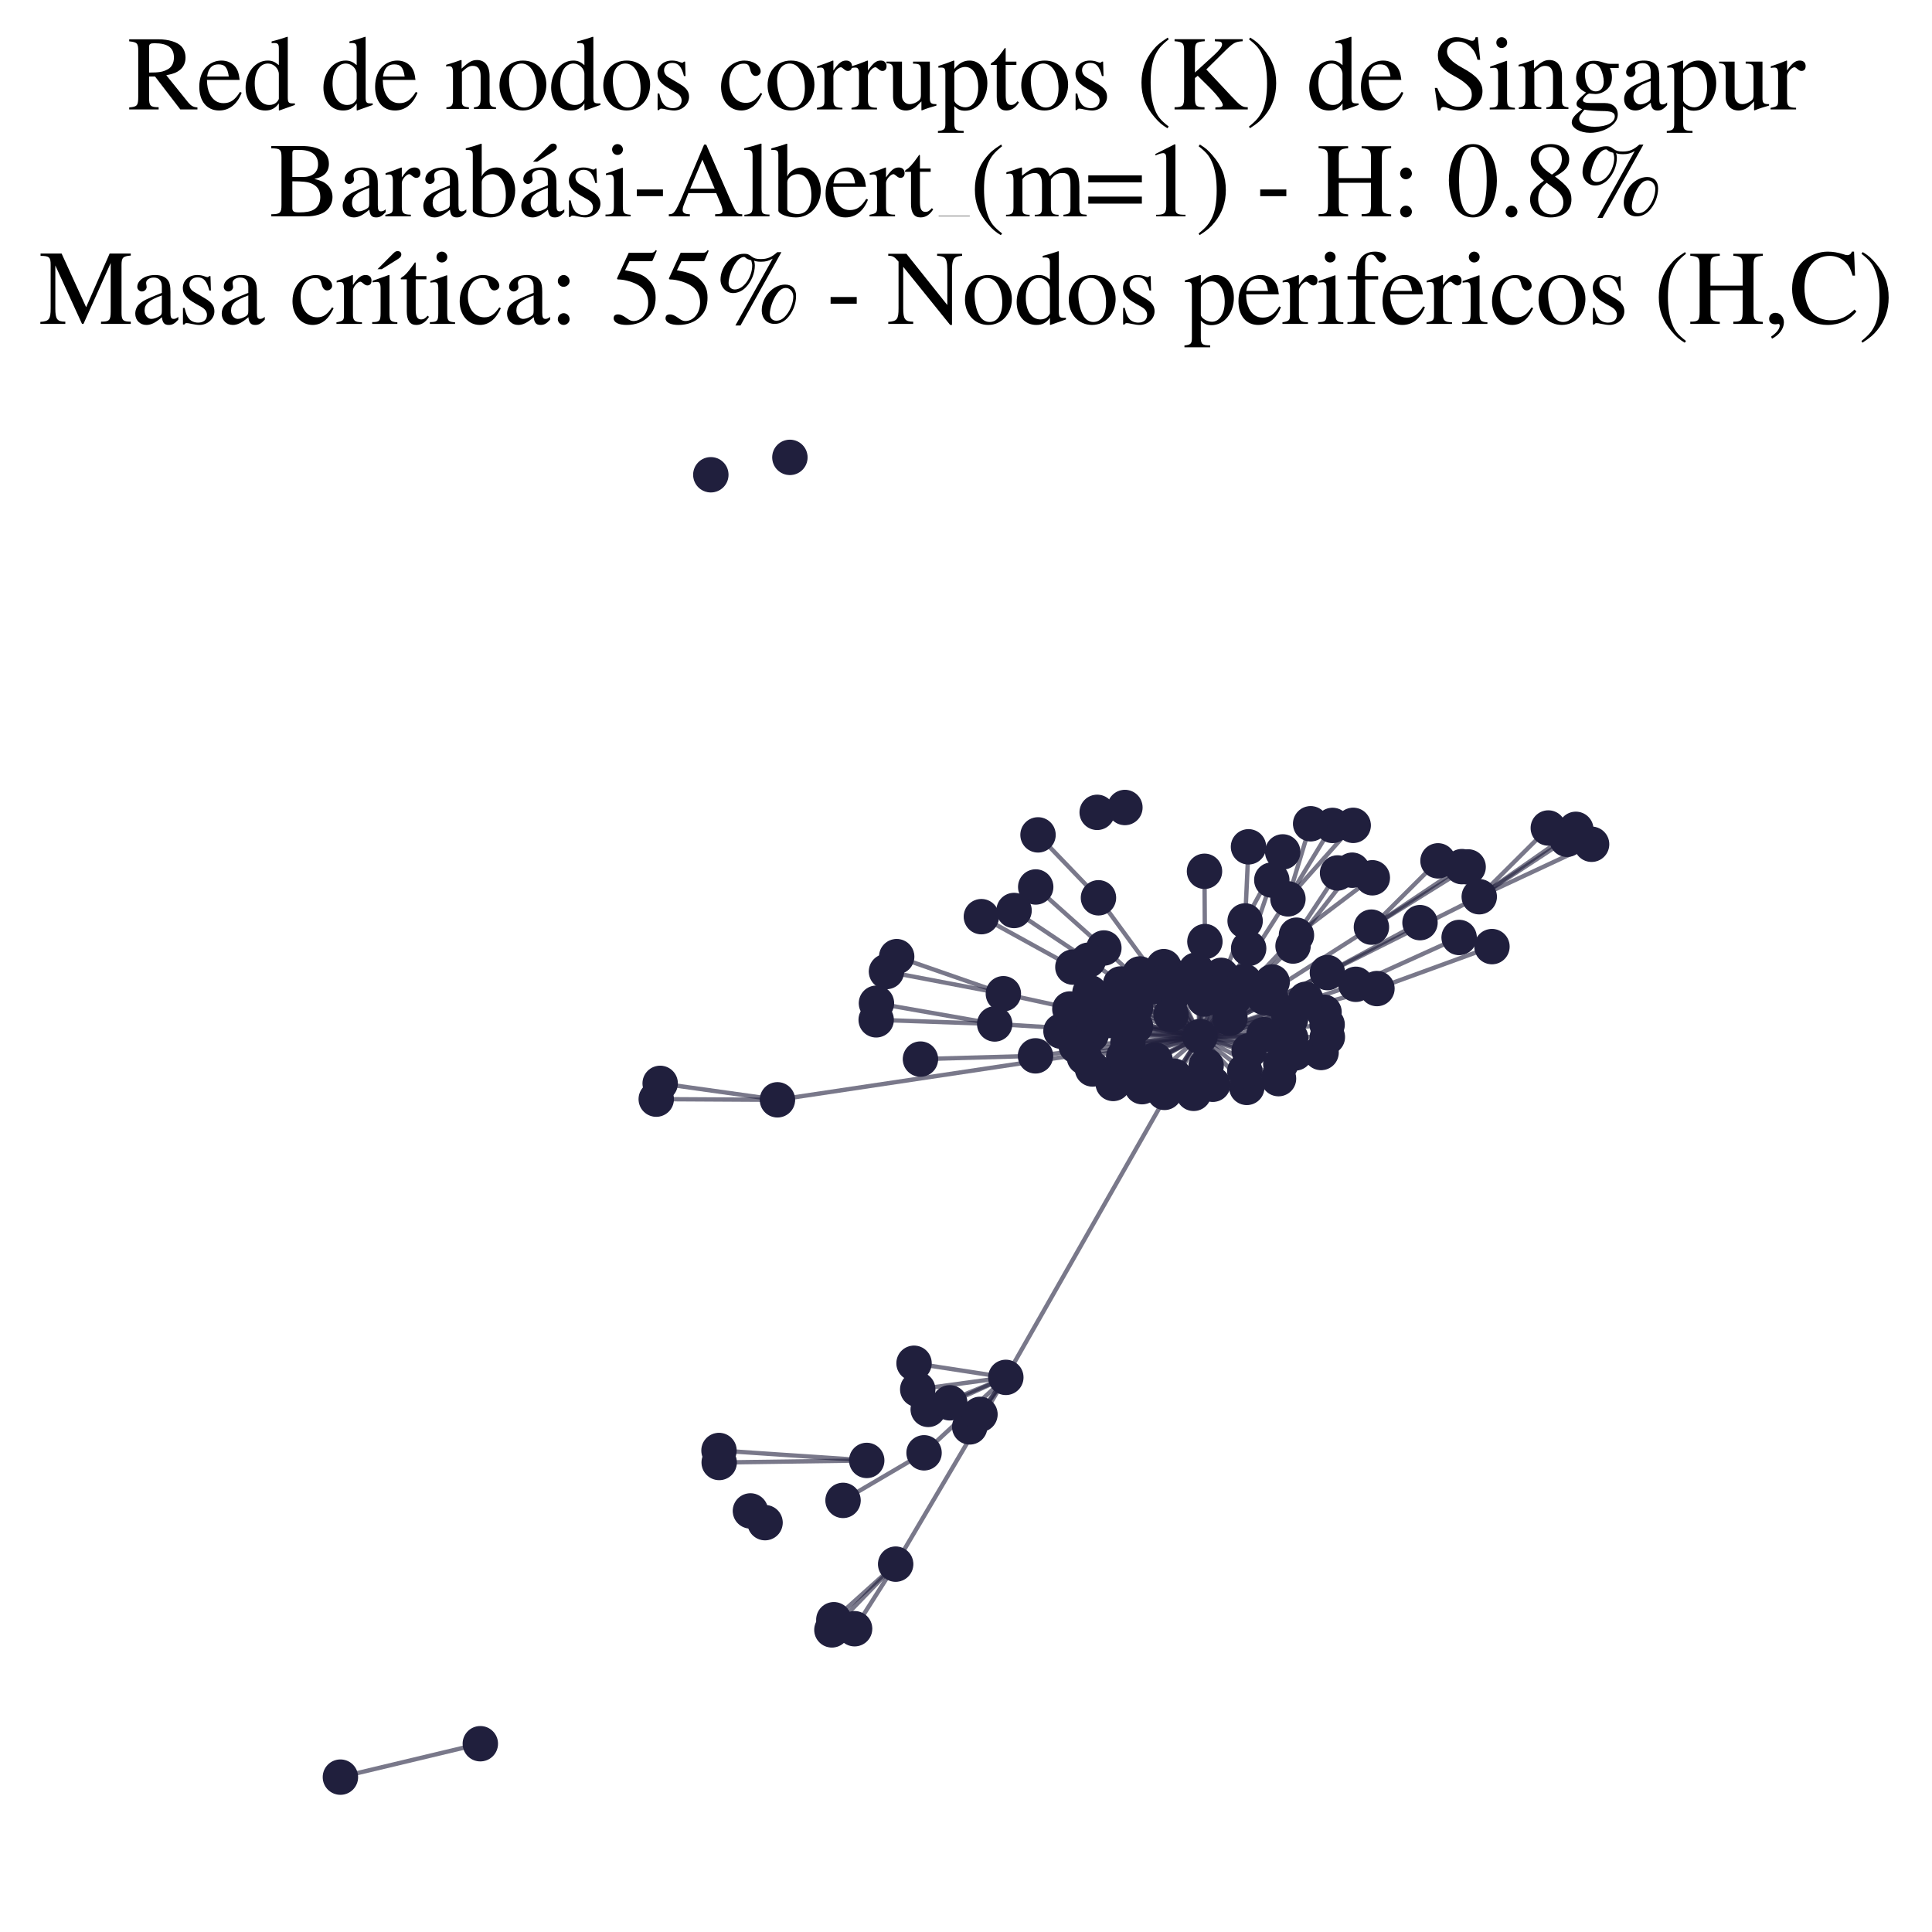 <?xml version="1.0" encoding="utf-8" standalone="no"?>
<!DOCTYPE svg PUBLIC "-//W3C//DTD SVG 1.1//EN"
  "http://www.w3.org/Graphics/SVG/1.1/DTD/svg11.dtd">
<svg xmlns:xlink="http://www.w3.org/1999/xlink" width="178.023pt" height="178.045pt" viewBox="0 0 178.023 178.045" xmlns="http://www.w3.org/2000/svg" version="1.1">
 <defs>
  <style type="text/css">*{stroke-linejoin: round; stroke-linecap: butt}</style>
 </defs>
 <g id="figure_1">
  <g id="patch_1">
   <path d="M 0 178.045 
L 178.023 178.045 
L 178.023 0 
L 0 0 
z
" style="fill: #ffffff"/>
  </g>
  <g id="axes_1">
   <g id="LineCollection_1">
    <path d="M 110.577 95.51 
L 101.469 92.524 
" clip-path="url(#p13022339da)" style="fill: none; stroke: #201f3d; stroke-opacity: 0.6; stroke-width: 0.4"/>
    <path d="M 110.577 95.51 
L 103.258 90.668 
" clip-path="url(#p13022339da)" style="fill: none; stroke: #201f3d; stroke-opacity: 0.6; stroke-width: 0.4"/>
    <path d="M 110.577 95.51 
L 136.304 82.628 
" clip-path="url(#p13022339da)" style="fill: none; stroke: #201f3d; stroke-opacity: 0.6; stroke-width: 0.4"/>
    <path d="M 110.577 95.51 
L 71.637 101.342 
" clip-path="url(#p13022339da)" style="fill: none; stroke: #201f3d; stroke-opacity: 0.6; stroke-width: 0.4"/>
    <path d="M 110.577 95.51 
L 92.682 126.918 
" clip-path="url(#p13022339da)" style="fill: none; stroke: #201f3d; stroke-opacity: 0.6; stroke-width: 0.4"/>
    <path d="M 110.577 95.51 
L 101.716 87.353 
" clip-path="url(#p13022339da)" style="fill: none; stroke: #201f3d; stroke-opacity: 0.6; stroke-width: 0.4"/>
    <path d="M 110.577 95.51 
L 107.302 100.656 
" clip-path="url(#p13022339da)" style="fill: none; stroke: #201f3d; stroke-opacity: 0.6; stroke-width: 0.4"/>
    <path d="M 110.577 95.51 
L 110.979 92.059 
" clip-path="url(#p13022339da)" style="fill: none; stroke: #201f3d; stroke-opacity: 0.6; stroke-width: 0.4"/>
    <path d="M 110.577 95.51 
L 114.885 100.198 
" clip-path="url(#p13022339da)" style="fill: none; stroke: #201f3d; stroke-opacity: 0.6; stroke-width: 0.4"/>
    <path d="M 110.577 95.51 
L 91.656 94.352 
" clip-path="url(#p13022339da)" style="fill: none; stroke: #201f3d; stroke-opacity: 0.6; stroke-width: 0.4"/>
    <path d="M 110.577 95.51 
L 122.004 93.271 
" clip-path="url(#p13022339da)" style="fill: none; stroke: #201f3d; stroke-opacity: 0.6; stroke-width: 0.4"/>
    <path d="M 110.577 95.51 
L 118.676 82.825 
" clip-path="url(#p13022339da)" style="fill: none; stroke: #201f3d; stroke-opacity: 0.6; stroke-width: 0.4"/>
    <path d="M 110.577 95.51 
L 111.139 98.195 
" clip-path="url(#p13022339da)" style="fill: none; stroke: #201f3d; stroke-opacity: 0.6; stroke-width: 0.4"/>
    <path d="M 110.577 95.51 
L 126.878 91.09 
" clip-path="url(#p13022339da)" style="fill: none; stroke: #201f3d; stroke-opacity: 0.6; stroke-width: 0.4"/>
    <path d="M 110.577 95.51 
L 115.057 87.391 
" clip-path="url(#p13022339da)" style="fill: none; stroke: #201f3d; stroke-opacity: 0.6; stroke-width: 0.4"/>
    <path d="M 110.577 95.51 
L 111.025 86.762 
" clip-path="url(#p13022339da)" style="fill: none; stroke: #201f3d; stroke-opacity: 0.6; stroke-width: 0.4"/>
    <path d="M 110.577 95.51 
L 103.54 97.392 
" clip-path="url(#p13022339da)" style="fill: none; stroke: #201f3d; stroke-opacity: 0.6; stroke-width: 0.4"/>
    <path d="M 110.577 95.51 
L 114.731 84.859 
" clip-path="url(#p13022339da)" style="fill: none; stroke: #201f3d; stroke-opacity: 0.6; stroke-width: 0.4"/>
    <path d="M 110.577 95.51 
L 126.369 85.431 
" clip-path="url(#p13022339da)" style="fill: none; stroke: #201f3d; stroke-opacity: 0.6; stroke-width: 0.4"/>
    <path d="M 110.577 95.51 
L 118.927 95.65 
" clip-path="url(#p13022339da)" style="fill: none; stroke: #201f3d; stroke-opacity: 0.6; stroke-width: 0.4"/>
    <path d="M 110.577 95.51 
L 119.461 86.173 
" clip-path="url(#p13022339da)" style="fill: none; stroke: #201f3d; stroke-opacity: 0.6; stroke-width: 0.4"/>
    <path d="M 110.577 95.51 
L 98.859 89.112 
" clip-path="url(#p13022339da)" style="fill: none; stroke: #201f3d; stroke-opacity: 0.6; stroke-width: 0.4"/>
    <path d="M 110.577 95.51 
L 122.312 89.619 
" clip-path="url(#p13022339da)" style="fill: none; stroke: #201f3d; stroke-opacity: 0.6; stroke-width: 0.4"/>
    <path d="M 110.577 95.51 
L 118.709 93.324 
" clip-path="url(#p13022339da)" style="fill: none; stroke: #201f3d; stroke-opacity: 0.6; stroke-width: 0.4"/>
    <path d="M 110.577 95.51 
L 116.493 91.904 
" clip-path="url(#p13022339da)" style="fill: none; stroke: #201f3d; stroke-opacity: 0.6; stroke-width: 0.4"/>
    <path d="M 110.577 95.51 
L 106.433 97.671 
" clip-path="url(#p13022339da)" style="fill: none; stroke: #201f3d; stroke-opacity: 0.6; stroke-width: 0.4"/>
    <path d="M 110.577 95.51 
L 101.217 82.728 
" clip-path="url(#p13022339da)" style="fill: none; stroke: #201f3d; stroke-opacity: 0.6; stroke-width: 0.4"/>
    <path d="M 110.577 95.51 
L 121.731 96.982 
" clip-path="url(#p13022339da)" style="fill: none; stroke: #201f3d; stroke-opacity: 0.6; stroke-width: 0.4"/>
    <path d="M 110.577 95.51 
L 119.146 87.171 
" clip-path="url(#p13022339da)" style="fill: none; stroke: #201f3d; stroke-opacity: 0.6; stroke-width: 0.4"/>
    <path d="M 110.577 95.51 
L 102.572 99.835 
" clip-path="url(#p13022339da)" style="fill: none; stroke: #201f3d; stroke-opacity: 0.6; stroke-width: 0.4"/>
    <path d="M 110.577 95.51 
L 115.104 96.822 
" clip-path="url(#p13022339da)" style="fill: none; stroke: #201f3d; stroke-opacity: 0.6; stroke-width: 0.4"/>
    <path d="M 110.577 95.51 
L 118.014 98.023 
" clip-path="url(#p13022339da)" style="fill: none; stroke: #201f3d; stroke-opacity: 0.6; stroke-width: 0.4"/>
    <path d="M 110.577 95.51 
L 95.416 97.291 
" clip-path="url(#p13022339da)" style="fill: none; stroke: #201f3d; stroke-opacity: 0.6; stroke-width: 0.4"/>
    <path d="M 110.577 95.51 
L 99.92 97.423 
" clip-path="url(#p13022339da)" style="fill: none; stroke: #201f3d; stroke-opacity: 0.6; stroke-width: 0.4"/>
    <path d="M 110.577 95.51 
L 97.765 95.017 
" clip-path="url(#p13022339da)" style="fill: none; stroke: #201f3d; stroke-opacity: 0.6; stroke-width: 0.4"/>
    <path d="M 110.577 95.51 
L 100.288 88.479 
" clip-path="url(#p13022339da)" style="fill: none; stroke: #201f3d; stroke-opacity: 0.6; stroke-width: 0.4"/>
    <path d="M 110.577 95.51 
L 98.581 92.973 
" clip-path="url(#p13022339da)" style="fill: none; stroke: #201f3d; stroke-opacity: 0.6; stroke-width: 0.4"/>
    <path d="M 110.577 95.51 
L 111.755 99.909 
" clip-path="url(#p13022339da)" style="fill: none; stroke: #201f3d; stroke-opacity: 0.6; stroke-width: 0.4"/>
    <path d="M 110.577 95.51 
L 102.188 94.036 
" clip-path="url(#p13022339da)" style="fill: none; stroke: #201f3d; stroke-opacity: 0.6; stroke-width: 0.4"/>
    <path d="M 110.577 95.51 
L 103.928 96.092 
" clip-path="url(#p13022339da)" style="fill: none; stroke: #201f3d; stroke-opacity: 0.6; stroke-width: 0.4"/>
    <path d="M 110.577 95.51 
L 103.599 91.818 
" clip-path="url(#p13022339da)" style="fill: none; stroke: #201f3d; stroke-opacity: 0.6; stroke-width: 0.4"/>
    <path d="M 110.577 95.51 
L 92.455 91.568 
" clip-path="url(#p13022339da)" style="fill: none; stroke: #201f3d; stroke-opacity: 0.6; stroke-width: 0.4"/>
    <path d="M 110.577 95.51 
L 100.668 98.499 
" clip-path="url(#p13022339da)" style="fill: none; stroke: #201f3d; stroke-opacity: 0.6; stroke-width: 0.4"/>
    <path d="M 110.577 95.51 
L 124.931 90.699 
" clip-path="url(#p13022339da)" style="fill: none; stroke: #201f3d; stroke-opacity: 0.6; stroke-width: 0.4"/>
    <path d="M 110.577 95.51 
L 116.464 95.336 
" clip-path="url(#p13022339da)" style="fill: none; stroke: #201f3d; stroke-opacity: 0.6; stroke-width: 0.4"/>
    <path d="M 110.577 95.51 
L 110.471 90.497 
" clip-path="url(#p13022339da)" style="fill: none; stroke: #201f3d; stroke-opacity: 0.6; stroke-width: 0.4"/>
    <path d="M 110.577 95.51 
L 117.223 90.483 
" clip-path="url(#p13022339da)" style="fill: none; stroke: #201f3d; stroke-opacity: 0.6; stroke-width: 0.4"/>
    <path d="M 110.577 95.51 
L 99.167 96.381 
" clip-path="url(#p13022339da)" style="fill: none; stroke: #201f3d; stroke-opacity: 0.6; stroke-width: 0.4"/>
    <path d="M 110.577 95.51 
L 120.313 92.08 
" clip-path="url(#p13022339da)" style="fill: none; stroke: #201f3d; stroke-opacity: 0.6; stroke-width: 0.4"/>
    <path d="M 110.577 95.51 
L 104.628 94.559 
" clip-path="url(#p13022339da)" style="fill: none; stroke: #201f3d; stroke-opacity: 0.6; stroke-width: 0.4"/>
    <path d="M 110.577 95.51 
L 107.233 89.072 
" clip-path="url(#p13022339da)" style="fill: none; stroke: #201f3d; stroke-opacity: 0.6; stroke-width: 0.4"/>
    <path d="M 110.577 95.51 
L 112.529 89.874 
" clip-path="url(#p13022339da)" style="fill: none; stroke: #201f3d; stroke-opacity: 0.6; stroke-width: 0.4"/>
    <path d="M 110.577 95.51 
L 106.163 90.923 
" clip-path="url(#p13022339da)" style="fill: none; stroke: #201f3d; stroke-opacity: 0.6; stroke-width: 0.4"/>
    <path d="M 110.577 95.51 
L 108.013 91.722 
" clip-path="url(#p13022339da)" style="fill: none; stroke: #201f3d; stroke-opacity: 0.6; stroke-width: 0.4"/>
    <path d="M 110.577 95.51 
L 119.346 97.022 
" clip-path="url(#p13022339da)" style="fill: none; stroke: #201f3d; stroke-opacity: 0.6; stroke-width: 0.4"/>
    <path d="M 110.577 95.51 
L 117.092 92 
" clip-path="url(#p13022339da)" style="fill: none; stroke: #201f3d; stroke-opacity: 0.6; stroke-width: 0.4"/>
    <path d="M 110.577 95.51 
L 110.212 89.385 
" clip-path="url(#p13022339da)" style="fill: none; stroke: #201f3d; stroke-opacity: 0.6; stroke-width: 0.4"/>
    <path d="M 110.577 95.51 
L 122.288 94.408 
" clip-path="url(#p13022339da)" style="fill: none; stroke: #201f3d; stroke-opacity: 0.6; stroke-width: 0.4"/>
    <path d="M 110.577 95.51 
L 105.236 100.131 
" clip-path="url(#p13022339da)" style="fill: none; stroke: #201f3d; stroke-opacity: 0.6; stroke-width: 0.4"/>
    <path d="M 110.577 95.51 
L 108.181 99.162 
" clip-path="url(#p13022339da)" style="fill: none; stroke: #201f3d; stroke-opacity: 0.6; stroke-width: 0.4"/>
    <path d="M 110.577 95.51 
L 114.656 90.429 
" clip-path="url(#p13022339da)" style="fill: none; stroke: #201f3d; stroke-opacity: 0.6; stroke-width: 0.4"/>
    <path d="M 110.577 95.51 
L 99.626 93.937 
" clip-path="url(#p13022339da)" style="fill: none; stroke: #201f3d; stroke-opacity: 0.6; stroke-width: 0.4"/>
    <path d="M 110.577 95.51 
L 117.808 99.391 
" clip-path="url(#p13022339da)" style="fill: none; stroke: #201f3d; stroke-opacity: 0.6; stroke-width: 0.4"/>
    <path d="M 110.577 95.51 
L 100.432 91.471 
" clip-path="url(#p13022339da)" style="fill: none; stroke: #201f3d; stroke-opacity: 0.6; stroke-width: 0.4"/>
    <path d="M 110.577 95.51 
L 118.92 93.873 
" clip-path="url(#p13022339da)" style="fill: none; stroke: #201f3d; stroke-opacity: 0.6; stroke-width: 0.4"/>
    <path d="M 110.577 95.51 
L 105.033 89.744 
" clip-path="url(#p13022339da)" style="fill: none; stroke: #201f3d; stroke-opacity: 0.6; stroke-width: 0.4"/>
    <path d="M 110.577 95.51 
L 113.335 93.825 
" clip-path="url(#p13022339da)" style="fill: none; stroke: #201f3d; stroke-opacity: 0.6; stroke-width: 0.4"/>
    <path d="M 110.577 95.51 
L 107.902 93.483 
" clip-path="url(#p13022339da)" style="fill: none; stroke: #201f3d; stroke-opacity: 0.6; stroke-width: 0.4"/>
    <path d="M 110.577 95.51 
L 104.627 92.852 
" clip-path="url(#p13022339da)" style="fill: none; stroke: #201f3d; stroke-opacity: 0.6; stroke-width: 0.4"/>
    <path d="M 110.577 95.51 
L 114.702 98.706 
" clip-path="url(#p13022339da)" style="fill: none; stroke: #201f3d; stroke-opacity: 0.6; stroke-width: 0.4"/>
    <path d="M 110.577 95.51 
L 107.94 89.909 
" clip-path="url(#p13022339da)" style="fill: none; stroke: #201f3d; stroke-opacity: 0.6; stroke-width: 0.4"/>
    <path d="M 110.577 95.51 
L 122.309 95.559 
" clip-path="url(#p13022339da)" style="fill: none; stroke: #201f3d; stroke-opacity: 0.6; stroke-width: 0.4"/>
    <path d="M 110.577 95.51 
L 113.662 92.035 
" clip-path="url(#p13022339da)" style="fill: none; stroke: #201f3d; stroke-opacity: 0.6; stroke-width: 0.4"/>
    <path d="M 110.577 95.51 
L 103.769 98.832 
" clip-path="url(#p13022339da)" style="fill: none; stroke: #201f3d; stroke-opacity: 0.6; stroke-width: 0.4"/>
    <path d="M 110.577 95.51 
L 100.537 95.352 
" clip-path="url(#p13022339da)" style="fill: none; stroke: #201f3d; stroke-opacity: 0.6; stroke-width: 0.4"/>
    <path d="M 110.577 95.51 
L 109.988 100.746 
" clip-path="url(#p13022339da)" style="fill: none; stroke: #201f3d; stroke-opacity: 0.6; stroke-width: 0.4"/>
    <path d="M 84.224 125.617 
L 92.682 126.918 
" clip-path="url(#p13022339da)" style="fill: none; stroke: #201f3d; stroke-opacity: 0.6; stroke-width: 0.4"/>
    <path d="M 136.304 82.628 
L 146.656 77.794 
" clip-path="url(#p13022339da)" style="fill: none; stroke: #201f3d; stroke-opacity: 0.6; stroke-width: 0.4"/>
    <path d="M 136.304 82.628 
L 142.668 76.296 
" clip-path="url(#p13022339da)" style="fill: none; stroke: #201f3d; stroke-opacity: 0.6; stroke-width: 0.4"/>
    <path d="M 136.304 82.628 
L 144.391 77.337 
" clip-path="url(#p13022339da)" style="fill: none; stroke: #201f3d; stroke-opacity: 0.6; stroke-width: 0.4"/>
    <path d="M 136.304 82.628 
L 145.204 76.419 
" clip-path="url(#p13022339da)" style="fill: none; stroke: #201f3d; stroke-opacity: 0.6; stroke-width: 0.4"/>
    <path d="M 71.637 101.342 
L 60.831 99.827 
" clip-path="url(#p13022339da)" style="fill: none; stroke: #201f3d; stroke-opacity: 0.6; stroke-width: 0.4"/>
    <path d="M 71.637 101.342 
L 60.469 101.279 
" clip-path="url(#p13022339da)" style="fill: none; stroke: #201f3d; stroke-opacity: 0.6; stroke-width: 0.4"/>
    <path d="M 92.682 126.918 
L 89.354 131.48 
" clip-path="url(#p13022339da)" style="fill: none; stroke: #201f3d; stroke-opacity: 0.6; stroke-width: 0.4"/>
    <path d="M 92.682 126.918 
L 82.53 144.127 
" clip-path="url(#p13022339da)" style="fill: none; stroke: #201f3d; stroke-opacity: 0.6; stroke-width: 0.4"/>
    <path d="M 92.682 126.918 
L 87.517 129.261 
" clip-path="url(#p13022339da)" style="fill: none; stroke: #201f3d; stroke-opacity: 0.6; stroke-width: 0.4"/>
    <path d="M 92.682 126.918 
L 90.298 130.327 
" clip-path="url(#p13022339da)" style="fill: none; stroke: #201f3d; stroke-opacity: 0.6; stroke-width: 0.4"/>
    <path d="M 92.682 126.918 
L 85.53 129.869 
" clip-path="url(#p13022339da)" style="fill: none; stroke: #201f3d; stroke-opacity: 0.6; stroke-width: 0.4"/>
    <path d="M 92.682 126.918 
L 84.563 128.024 
" clip-path="url(#p13022339da)" style="fill: none; stroke: #201f3d; stroke-opacity: 0.6; stroke-width: 0.4"/>
    <path d="M 92.682 126.918 
L 85.147 133.869 
" clip-path="url(#p13022339da)" style="fill: none; stroke: #201f3d; stroke-opacity: 0.6; stroke-width: 0.4"/>
    <path d="M 130.845 85.017 
L 122.312 89.619 
" clip-path="url(#p13022339da)" style="fill: none; stroke: #201f3d; stroke-opacity: 0.6; stroke-width: 0.4"/>
    <path d="M 101.716 87.353 
L 95.435 81.73 
" clip-path="url(#p13022339da)" style="fill: none; stroke: #201f3d; stroke-opacity: 0.6; stroke-width: 0.4"/>
    <path d="M 91.656 94.352 
L 80.735 93.971 
" clip-path="url(#p13022339da)" style="fill: none; stroke: #201f3d; stroke-opacity: 0.6; stroke-width: 0.4"/>
    <path d="M 91.656 94.352 
L 80.76 92.441 
" clip-path="url(#p13022339da)" style="fill: none; stroke: #201f3d; stroke-opacity: 0.6; stroke-width: 0.4"/>
    <path d="M 134.708 79.855 
L 126.369 85.431 
" clip-path="url(#p13022339da)" style="fill: none; stroke: #201f3d; stroke-opacity: 0.6; stroke-width: 0.4"/>
    <path d="M 118.676 82.825 
L 122.787 76.058 
" clip-path="url(#p13022339da)" style="fill: none; stroke: #201f3d; stroke-opacity: 0.6; stroke-width: 0.4"/>
    <path d="M 118.676 82.825 
L 124.689 76.052 
" clip-path="url(#p13022339da)" style="fill: none; stroke: #201f3d; stroke-opacity: 0.6; stroke-width: 0.4"/>
    <path d="M 118.676 82.825 
L 120.769 75.906 
" clip-path="url(#p13022339da)" style="fill: none; stroke: #201f3d; stroke-opacity: 0.6; stroke-width: 0.4"/>
    <path d="M 132.504 79.323 
L 126.369 85.431 
" clip-path="url(#p13022339da)" style="fill: none; stroke: #201f3d; stroke-opacity: 0.6; stroke-width: 0.4"/>
    <path d="M 126.878 91.09 
L 137.476 87.225 
" clip-path="url(#p13022339da)" style="fill: none; stroke: #201f3d; stroke-opacity: 0.6; stroke-width: 0.4"/>
    <path d="M 115.057 87.391 
L 117.19 81.092 
" clip-path="url(#p13022339da)" style="fill: none; stroke: #201f3d; stroke-opacity: 0.6; stroke-width: 0.4"/>
    <path d="M 111.025 86.762 
L 110.988 80.285 
" clip-path="url(#p13022339da)" style="fill: none; stroke: #201f3d; stroke-opacity: 0.6; stroke-width: 0.4"/>
    <path d="M 134.45 86.383 
L 124.931 90.699 
" clip-path="url(#p13022339da)" style="fill: none; stroke: #201f3d; stroke-opacity: 0.6; stroke-width: 0.4"/>
    <path d="M 124.6 80.184 
L 119.146 87.171 
" clip-path="url(#p13022339da)" style="fill: none; stroke: #201f3d; stroke-opacity: 0.6; stroke-width: 0.4"/>
    <path d="M 44.259 160.674 
L 31.367 163.753 
" clip-path="url(#p13022339da)" style="fill: none; stroke: #201f3d; stroke-opacity: 0.6; stroke-width: 0.4"/>
    <path d="M 82.625 88.15 
L 92.455 91.568 
" clip-path="url(#p13022339da)" style="fill: none; stroke: #201f3d; stroke-opacity: 0.6; stroke-width: 0.4"/>
    <path d="M 76.834 149.25 
L 82.53 144.127 
" clip-path="url(#p13022339da)" style="fill: none; stroke: #201f3d; stroke-opacity: 0.6; stroke-width: 0.4"/>
    <path d="M 114.731 84.859 
L 118.195 78.498 
" clip-path="url(#p13022339da)" style="fill: none; stroke: #201f3d; stroke-opacity: 0.6; stroke-width: 0.4"/>
    <path d="M 114.731 84.859 
L 115.042 78.03 
" clip-path="url(#p13022339da)" style="fill: none; stroke: #201f3d; stroke-opacity: 0.6; stroke-width: 0.4"/>
    <path d="M 126.369 85.431 
L 135.281 79.883 
" clip-path="url(#p13022339da)" style="fill: none; stroke: #201f3d; stroke-opacity: 0.6; stroke-width: 0.4"/>
    <path d="M 119.461 86.173 
L 126.453 80.883 
" clip-path="url(#p13022339da)" style="fill: none; stroke: #201f3d; stroke-opacity: 0.6; stroke-width: 0.4"/>
    <path d="M 119.461 86.173 
L 123.249 80.439 
" clip-path="url(#p13022339da)" style="fill: none; stroke: #201f3d; stroke-opacity: 0.6; stroke-width: 0.4"/>
    <path d="M 98.859 89.112 
L 90.429 84.465 
" clip-path="url(#p13022339da)" style="fill: none; stroke: #201f3d; stroke-opacity: 0.6; stroke-width: 0.4"/>
    <path d="M 93.44 83.897 
L 100.288 88.479 
" clip-path="url(#p13022339da)" style="fill: none; stroke: #201f3d; stroke-opacity: 0.6; stroke-width: 0.4"/>
    <path d="M 101.217 82.728 
L 95.648 76.93 
" clip-path="url(#p13022339da)" style="fill: none; stroke: #201f3d; stroke-opacity: 0.6; stroke-width: 0.4"/>
    <path d="M 79.864 134.571 
L 66.252 133.656 
" clip-path="url(#p13022339da)" style="fill: none; stroke: #201f3d; stroke-opacity: 0.6; stroke-width: 0.4"/>
    <path d="M 79.864 134.571 
L 66.269 134.76 
" clip-path="url(#p13022339da)" style="fill: none; stroke: #201f3d; stroke-opacity: 0.6; stroke-width: 0.4"/>
    <path d="M 76.655 150.184 
L 82.53 144.127 
" clip-path="url(#p13022339da)" style="fill: none; stroke: #201f3d; stroke-opacity: 0.6; stroke-width: 0.4"/>
    <path d="M 82.53 144.127 
L 78.746 150.078 
" clip-path="url(#p13022339da)" style="fill: none; stroke: #201f3d; stroke-opacity: 0.6; stroke-width: 0.4"/>
    <path d="M 95.416 97.291 
L 84.815 97.59 
" clip-path="url(#p13022339da)" style="fill: none; stroke: #201f3d; stroke-opacity: 0.6; stroke-width: 0.4"/>
    <path d="M 85.147 133.869 
L 77.682 138.253 
" clip-path="url(#p13022339da)" style="fill: none; stroke: #201f3d; stroke-opacity: 0.6; stroke-width: 0.4"/>
    <path d="M 92.455 91.568 
L 81.684 89.52 
" clip-path="url(#p13022339da)" style="fill: none; stroke: #201f3d; stroke-opacity: 0.6; stroke-width: 0.4"/>
   </g>
   <g id="PathCollection_1">
    <defs>
     <path id="mf9702b44a3" d="M 0 1.581 
C 0.419 1.581 0.822 1.415 1.118 1.118 
C 1.415 0.822 1.581 0.419 1.581 0 
C 1.581 -0.419 1.415 -0.822 1.118 -1.118 
C 0.822 -1.415 0.419 -1.581 0 -1.581 
C -0.419 -1.581 -0.822 -1.415 -1.118 -1.118 
C -1.415 -0.822 -1.581 -0.419 -1.581 0 
C -1.581 0.419 -1.415 0.822 -1.118 1.118 
C -0.822 1.415 -0.419 1.581 0 1.581 
z
" style="stroke: #201f3d; stroke-width: 0.1"/>
    </defs>
    <g clip-path="url(#p13022339da)">
     <use xlink:href="#mf9702b44a3" x="113.662" y="92.035" style="fill: #201f3d; stroke: #201f3d; stroke-width: 0.1"/>
     <use xlink:href="#mf9702b44a3" x="122.787" y="76.058" style="fill: #201f3d; stroke: #201f3d; stroke-width: 0.1"/>
     <use xlink:href="#mf9702b44a3" x="117.092" y="92" style="fill: #201f3d; stroke: #201f3d; stroke-width: 0.1"/>
     <use xlink:href="#mf9702b44a3" x="79.864" y="134.571" style="fill: #201f3d; stroke: #201f3d; stroke-width: 0.1"/>
     <use xlink:href="#mf9702b44a3" x="122.312" y="89.619" style="fill: #201f3d; stroke: #201f3d; stroke-width: 0.1"/>
     <use xlink:href="#mf9702b44a3" x="118.709" y="93.324" style="fill: #201f3d; stroke: #201f3d; stroke-width: 0.1"/>
     <use xlink:href="#mf9702b44a3" x="104.627" y="92.852" style="fill: #201f3d; stroke: #201f3d; stroke-width: 0.1"/>
     <use xlink:href="#mf9702b44a3" x="100.668" y="98.499" style="fill: #201f3d; stroke: #201f3d; stroke-width: 0.1"/>
     <use xlink:href="#mf9702b44a3" x="107.233" y="89.072" style="fill: #201f3d; stroke: #201f3d; stroke-width: 0.1"/>
     <use xlink:href="#mf9702b44a3" x="69.148" y="139.224" style="fill: #201f3d; stroke: #201f3d; stroke-width: 0.1"/>
     <use xlink:href="#mf9702b44a3" x="101.098" y="74.853" style="fill: #201f3d; stroke: #201f3d; stroke-width: 0.1"/>
     <use xlink:href="#mf9702b44a3" x="106.163" y="90.923" style="fill: #201f3d; stroke: #201f3d; stroke-width: 0.1"/>
     <use xlink:href="#mf9702b44a3" x="119.346" y="97.022" style="fill: #201f3d; stroke: #201f3d; stroke-width: 0.1"/>
     <use xlink:href="#mf9702b44a3" x="124.6" y="80.184" style="fill: #201f3d; stroke: #201f3d; stroke-width: 0.1"/>
     <use xlink:href="#mf9702b44a3" x="84.815" y="97.59" style="fill: #201f3d; stroke: #201f3d; stroke-width: 0.1"/>
     <use xlink:href="#mf9702b44a3" x="90.429" y="84.465" style="fill: #201f3d; stroke: #201f3d; stroke-width: 0.1"/>
     <use xlink:href="#mf9702b44a3" x="44.259" y="160.674" style="fill: #201f3d; stroke: #201f3d; stroke-width: 0.1"/>
     <use xlink:href="#mf9702b44a3" x="95.435" y="81.73" style="fill: #201f3d; stroke: #201f3d; stroke-width: 0.1"/>
     <use xlink:href="#mf9702b44a3" x="71.637" y="101.342" style="fill: #201f3d; stroke: #201f3d; stroke-width: 0.1"/>
     <use xlink:href="#mf9702b44a3" x="132.504" y="79.323" style="fill: #201f3d; stroke: #201f3d; stroke-width: 0.1"/>
     <use xlink:href="#mf9702b44a3" x="114.885" y="100.198" style="fill: #201f3d; stroke: #201f3d; stroke-width: 0.1"/>
     <use xlink:href="#mf9702b44a3" x="121.731" y="96.982" style="fill: #201f3d; stroke: #201f3d; stroke-width: 0.1"/>
     <use xlink:href="#mf9702b44a3" x="93.44" y="83.897" style="fill: #201f3d; stroke: #201f3d; stroke-width: 0.1"/>
     <use xlink:href="#mf9702b44a3" x="81.684" y="89.52" style="fill: #201f3d; stroke: #201f3d; stroke-width: 0.1"/>
     <use xlink:href="#mf9702b44a3" x="103.928" y="96.092" style="fill: #201f3d; stroke: #201f3d; stroke-width: 0.1"/>
     <use xlink:href="#mf9702b44a3" x="111.755" y="99.909" style="fill: #201f3d; stroke: #201f3d; stroke-width: 0.1"/>
     <use xlink:href="#mf9702b44a3" x="92.455" y="91.568" style="fill: #201f3d; stroke: #201f3d; stroke-width: 0.1"/>
     <use xlink:href="#mf9702b44a3" x="109.988" y="100.746" style="fill: #201f3d; stroke: #201f3d; stroke-width: 0.1"/>
     <use xlink:href="#mf9702b44a3" x="118.014" y="98.023" style="fill: #201f3d; stroke: #201f3d; stroke-width: 0.1"/>
     <use xlink:href="#mf9702b44a3" x="102.572" y="99.835" style="fill: #201f3d; stroke: #201f3d; stroke-width: 0.1"/>
     <use xlink:href="#mf9702b44a3" x="114.731" y="84.859" style="fill: #201f3d; stroke: #201f3d; stroke-width: 0.1"/>
     <use xlink:href="#mf9702b44a3" x="85.147" y="133.869" style="fill: #201f3d; stroke: #201f3d; stroke-width: 0.1"/>
     <use xlink:href="#mf9702b44a3" x="144.391" y="77.337" style="fill: #201f3d; stroke: #201f3d; stroke-width: 0.1"/>
     <use xlink:href="#mf9702b44a3" x="119.146" y="87.171" style="fill: #201f3d; stroke: #201f3d; stroke-width: 0.1"/>
     <use xlink:href="#mf9702b44a3" x="103.654" y="74.407" style="fill: #201f3d; stroke: #201f3d; stroke-width: 0.1"/>
     <use xlink:href="#mf9702b44a3" x="110.988" y="80.285" style="fill: #201f3d; stroke: #201f3d; stroke-width: 0.1"/>
     <use xlink:href="#mf9702b44a3" x="115.057" y="87.391" style="fill: #201f3d; stroke: #201f3d; stroke-width: 0.1"/>
     <use xlink:href="#mf9702b44a3" x="65.499" y="43.747" style="fill: #201f3d; stroke: #201f3d; stroke-width: 0.1"/>
     <use xlink:href="#mf9702b44a3" x="60.469" y="101.279" style="fill: #201f3d; stroke: #201f3d; stroke-width: 0.1"/>
     <use xlink:href="#mf9702b44a3" x="110.471" y="90.497" style="fill: #201f3d; stroke: #201f3d; stroke-width: 0.1"/>
     <use xlink:href="#mf9702b44a3" x="146.656" y="77.794" style="fill: #201f3d; stroke: #201f3d; stroke-width: 0.1"/>
     <use xlink:href="#mf9702b44a3" x="80.735" y="93.971" style="fill: #201f3d; stroke: #201f3d; stroke-width: 0.1"/>
     <use xlink:href="#mf9702b44a3" x="103.258" y="90.668" style="fill: #201f3d; stroke: #201f3d; stroke-width: 0.1"/>
     <use xlink:href="#mf9702b44a3" x="60.831" y="99.827" style="fill: #201f3d; stroke: #201f3d; stroke-width: 0.1"/>
     <use xlink:href="#mf9702b44a3" x="66.252" y="133.656" style="fill: #201f3d; stroke: #201f3d; stroke-width: 0.1"/>
     <use xlink:href="#mf9702b44a3" x="101.469" y="92.524" style="fill: #201f3d; stroke: #201f3d; stroke-width: 0.1"/>
     <use xlink:href="#mf9702b44a3" x="118.92" y="93.873" style="fill: #201f3d; stroke: #201f3d; stroke-width: 0.1"/>
     <use xlink:href="#mf9702b44a3" x="118.927" y="95.65" style="fill: #201f3d; stroke: #201f3d; stroke-width: 0.1"/>
     <use xlink:href="#mf9702b44a3" x="145.204" y="76.419" style="fill: #201f3d; stroke: #201f3d; stroke-width: 0.1"/>
     <use xlink:href="#mf9702b44a3" x="76.834" y="149.25" style="fill: #201f3d; stroke: #201f3d; stroke-width: 0.1"/>
     <use xlink:href="#mf9702b44a3" x="101.716" y="87.353" style="fill: #201f3d; stroke: #201f3d; stroke-width: 0.1"/>
     <use xlink:href="#mf9702b44a3" x="120.769" y="75.906" style="fill: #201f3d; stroke: #201f3d; stroke-width: 0.1"/>
     <use xlink:href="#mf9702b44a3" x="113.335" y="93.825" style="fill: #201f3d; stroke: #201f3d; stroke-width: 0.1"/>
     <use xlink:href="#mf9702b44a3" x="126.878" y="91.09" style="fill: #201f3d; stroke: #201f3d; stroke-width: 0.1"/>
     <use xlink:href="#mf9702b44a3" x="107.94" y="89.909" style="fill: #201f3d; stroke: #201f3d; stroke-width: 0.1"/>
     <use xlink:href="#mf9702b44a3" x="76.655" y="150.184" style="fill: #201f3d; stroke: #201f3d; stroke-width: 0.1"/>
     <use xlink:href="#mf9702b44a3" x="85.53" y="129.869" style="fill: #201f3d; stroke: #201f3d; stroke-width: 0.1"/>
     <use xlink:href="#mf9702b44a3" x="95.416" y="97.291" style="fill: #201f3d; stroke: #201f3d; stroke-width: 0.1"/>
     <use xlink:href="#mf9702b44a3" x="105.236" y="100.131" style="fill: #201f3d; stroke: #201f3d; stroke-width: 0.1"/>
     <use xlink:href="#mf9702b44a3" x="107.302" y="100.656" style="fill: #201f3d; stroke: #201f3d; stroke-width: 0.1"/>
     <use xlink:href="#mf9702b44a3" x="31.367" y="163.753" style="fill: #201f3d; stroke: #201f3d; stroke-width: 0.1"/>
     <use xlink:href="#mf9702b44a3" x="136.304" y="82.628" style="fill: #201f3d; stroke: #201f3d; stroke-width: 0.1"/>
     <use xlink:href="#mf9702b44a3" x="124.689" y="76.052" style="fill: #201f3d; stroke: #201f3d; stroke-width: 0.1"/>
     <use xlink:href="#mf9702b44a3" x="82.625" y="88.15" style="fill: #201f3d; stroke: #201f3d; stroke-width: 0.1"/>
     <use xlink:href="#mf9702b44a3" x="78.746" y="150.078" style="fill: #201f3d; stroke: #201f3d; stroke-width: 0.1"/>
     <use xlink:href="#mf9702b44a3" x="66.269" y="134.76" style="fill: #201f3d; stroke: #201f3d; stroke-width: 0.1"/>
     <use xlink:href="#mf9702b44a3" x="97.765" y="95.017" style="fill: #201f3d; stroke: #201f3d; stroke-width: 0.1"/>
     <use xlink:href="#mf9702b44a3" x="89.354" y="131.48" style="fill: #201f3d; stroke: #201f3d; stroke-width: 0.1"/>
     <use xlink:href="#mf9702b44a3" x="116.493" y="91.904" style="fill: #201f3d; stroke: #201f3d; stroke-width: 0.1"/>
     <use xlink:href="#mf9702b44a3" x="111.025" y="86.762" style="fill: #201f3d; stroke: #201f3d; stroke-width: 0.1"/>
     <use xlink:href="#mf9702b44a3" x="124.931" y="90.699" style="fill: #201f3d; stroke: #201f3d; stroke-width: 0.1"/>
     <use xlink:href="#mf9702b44a3" x="116.464" y="95.336" style="fill: #201f3d; stroke: #201f3d; stroke-width: 0.1"/>
     <use xlink:href="#mf9702b44a3" x="114.702" y="98.706" style="fill: #201f3d; stroke: #201f3d; stroke-width: 0.1"/>
     <use xlink:href="#mf9702b44a3" x="112.529" y="89.874" style="fill: #201f3d; stroke: #201f3d; stroke-width: 0.1"/>
     <use xlink:href="#mf9702b44a3" x="98.581" y="92.973" style="fill: #201f3d; stroke: #201f3d; stroke-width: 0.1"/>
     <use xlink:href="#mf9702b44a3" x="108.013" y="91.722" style="fill: #201f3d; stroke: #201f3d; stroke-width: 0.1"/>
     <use xlink:href="#mf9702b44a3" x="98.859" y="89.112" style="fill: #201f3d; stroke: #201f3d; stroke-width: 0.1"/>
     <use xlink:href="#mf9702b44a3" x="100.288" y="88.479" style="fill: #201f3d; stroke: #201f3d; stroke-width: 0.1"/>
     <use xlink:href="#mf9702b44a3" x="126.369" y="85.431" style="fill: #201f3d; stroke: #201f3d; stroke-width: 0.1"/>
     <use xlink:href="#mf9702b44a3" x="110.212" y="89.385" style="fill: #201f3d; stroke: #201f3d; stroke-width: 0.1"/>
     <use xlink:href="#mf9702b44a3" x="99.92" y="97.423" style="fill: #201f3d; stroke: #201f3d; stroke-width: 0.1"/>
     <use xlink:href="#mf9702b44a3" x="122.309" y="95.559" style="fill: #201f3d; stroke: #201f3d; stroke-width: 0.1"/>
     <use xlink:href="#mf9702b44a3" x="117.223" y="90.483" style="fill: #201f3d; stroke: #201f3d; stroke-width: 0.1"/>
     <use xlink:href="#mf9702b44a3" x="99.626" y="93.937" style="fill: #201f3d; stroke: #201f3d; stroke-width: 0.1"/>
     <use xlink:href="#mf9702b44a3" x="72.784" y="42.145" style="fill: #201f3d; stroke: #201f3d; stroke-width: 0.1"/>
     <use xlink:href="#mf9702b44a3" x="122.004" y="93.271" style="fill: #201f3d; stroke: #201f3d; stroke-width: 0.1"/>
     <use xlink:href="#mf9702b44a3" x="100.537" y="95.352" style="fill: #201f3d; stroke: #201f3d; stroke-width: 0.1"/>
     <use xlink:href="#mf9702b44a3" x="102.188" y="94.036" style="fill: #201f3d; stroke: #201f3d; stroke-width: 0.1"/>
     <use xlink:href="#mf9702b44a3" x="99.167" y="96.381" style="fill: #201f3d; stroke: #201f3d; stroke-width: 0.1"/>
     <use xlink:href="#mf9702b44a3" x="123.249" y="80.439" style="fill: #201f3d; stroke: #201f3d; stroke-width: 0.1"/>
     <use xlink:href="#mf9702b44a3" x="117.19" y="81.092" style="fill: #201f3d; stroke: #201f3d; stroke-width: 0.1"/>
     <use xlink:href="#mf9702b44a3" x="80.76" y="92.441" style="fill: #201f3d; stroke: #201f3d; stroke-width: 0.1"/>
     <use xlink:href="#mf9702b44a3" x="103.769" y="98.832" style="fill: #201f3d; stroke: #201f3d; stroke-width: 0.1"/>
     <use xlink:href="#mf9702b44a3" x="101.217" y="82.728" style="fill: #201f3d; stroke: #201f3d; stroke-width: 0.1"/>
     <use xlink:href="#mf9702b44a3" x="84.563" y="128.024" style="fill: #201f3d; stroke: #201f3d; stroke-width: 0.1"/>
     <use xlink:href="#mf9702b44a3" x="115.042" y="78.03" style="fill: #201f3d; stroke: #201f3d; stroke-width: 0.1"/>
     <use xlink:href="#mf9702b44a3" x="106.433" y="97.671" style="fill: #201f3d; stroke: #201f3d; stroke-width: 0.1"/>
     <use xlink:href="#mf9702b44a3" x="117.808" y="99.391" style="fill: #201f3d; stroke: #201f3d; stroke-width: 0.1"/>
     <use xlink:href="#mf9702b44a3" x="103.54" y="97.392" style="fill: #201f3d; stroke: #201f3d; stroke-width: 0.1"/>
     <use xlink:href="#mf9702b44a3" x="92.682" y="126.918" style="fill: #201f3d; stroke: #201f3d; stroke-width: 0.1"/>
     <use xlink:href="#mf9702b44a3" x="105.033" y="89.744" style="fill: #201f3d; stroke: #201f3d; stroke-width: 0.1"/>
     <use xlink:href="#mf9702b44a3" x="87.517" y="129.261" style="fill: #201f3d; stroke: #201f3d; stroke-width: 0.1"/>
     <use xlink:href="#mf9702b44a3" x="134.45" y="86.383" style="fill: #201f3d; stroke: #201f3d; stroke-width: 0.1"/>
     <use xlink:href="#mf9702b44a3" x="130.845" y="85.017" style="fill: #201f3d; stroke: #201f3d; stroke-width: 0.1"/>
     <use xlink:href="#mf9702b44a3" x="108.181" y="99.162" style="fill: #201f3d; stroke: #201f3d; stroke-width: 0.1"/>
     <use xlink:href="#mf9702b44a3" x="103.599" y="91.818" style="fill: #201f3d; stroke: #201f3d; stroke-width: 0.1"/>
     <use xlink:href="#mf9702b44a3" x="110.979" y="92.059" style="fill: #201f3d; stroke: #201f3d; stroke-width: 0.1"/>
     <use xlink:href="#mf9702b44a3" x="100.432" y="91.471" style="fill: #201f3d; stroke: #201f3d; stroke-width: 0.1"/>
     <use xlink:href="#mf9702b44a3" x="90.298" y="130.327" style="fill: #201f3d; stroke: #201f3d; stroke-width: 0.1"/>
     <use xlink:href="#mf9702b44a3" x="118.676" y="82.825" style="fill: #201f3d; stroke: #201f3d; stroke-width: 0.1"/>
     <use xlink:href="#mf9702b44a3" x="107.902" y="93.483" style="fill: #201f3d; stroke: #201f3d; stroke-width: 0.1"/>
     <use xlink:href="#mf9702b44a3" x="70.495" y="140.304" style="fill: #201f3d; stroke: #201f3d; stroke-width: 0.1"/>
     <use xlink:href="#mf9702b44a3" x="120.313" y="92.08" style="fill: #201f3d; stroke: #201f3d; stroke-width: 0.1"/>
     <use xlink:href="#mf9702b44a3" x="91.656" y="94.352" style="fill: #201f3d; stroke: #201f3d; stroke-width: 0.1"/>
     <use xlink:href="#mf9702b44a3" x="77.682" y="138.253" style="fill: #201f3d; stroke: #201f3d; stroke-width: 0.1"/>
     <use xlink:href="#mf9702b44a3" x="122.288" y="94.408" style="fill: #201f3d; stroke: #201f3d; stroke-width: 0.1"/>
     <use xlink:href="#mf9702b44a3" x="104.628" y="94.559" style="fill: #201f3d; stroke: #201f3d; stroke-width: 0.1"/>
     <use xlink:href="#mf9702b44a3" x="84.224" y="125.617" style="fill: #201f3d; stroke: #201f3d; stroke-width: 0.1"/>
     <use xlink:href="#mf9702b44a3" x="137.476" y="87.225" style="fill: #201f3d; stroke: #201f3d; stroke-width: 0.1"/>
     <use xlink:href="#mf9702b44a3" x="115.104" y="96.822" style="fill: #201f3d; stroke: #201f3d; stroke-width: 0.1"/>
     <use xlink:href="#mf9702b44a3" x="82.53" y="144.127" style="fill: #201f3d; stroke: #201f3d; stroke-width: 0.1"/>
     <use xlink:href="#mf9702b44a3" x="119.461" y="86.173" style="fill: #201f3d; stroke: #201f3d; stroke-width: 0.1"/>
     <use xlink:href="#mf9702b44a3" x="95.648" y="76.93" style="fill: #201f3d; stroke: #201f3d; stroke-width: 0.1"/>
     <use xlink:href="#mf9702b44a3" x="134.708" y="79.855" style="fill: #201f3d; stroke: #201f3d; stroke-width: 0.1"/>
     <use xlink:href="#mf9702b44a3" x="110.577" y="95.51" style="fill: #201f3d; stroke: #201f3d; stroke-width: 0.1"/>
     <use xlink:href="#mf9702b44a3" x="135.281" y="79.883" style="fill: #201f3d; stroke: #201f3d; stroke-width: 0.1"/>
     <use xlink:href="#mf9702b44a3" x="114.656" y="90.429" style="fill: #201f3d; stroke: #201f3d; stroke-width: 0.1"/>
     <use xlink:href="#mf9702b44a3" x="142.668" y="76.296" style="fill: #201f3d; stroke: #201f3d; stroke-width: 0.1"/>
     <use xlink:href="#mf9702b44a3" x="118.195" y="78.498" style="fill: #201f3d; stroke: #201f3d; stroke-width: 0.1"/>
     <use xlink:href="#mf9702b44a3" x="126.453" y="80.883" style="fill: #201f3d; stroke: #201f3d; stroke-width: 0.1"/>
     <use xlink:href="#mf9702b44a3" x="111.139" y="98.195" style="fill: #201f3d; stroke: #201f3d; stroke-width: 0.1"/>
    </g>
   </g>
   <g id="text_1">
    <!-- Red de nodos corruptos (K) de Singapur -->
    <g transform="translate(11.739 10.084) scale(0.096 -0.096)">
     <defs>
      <path id="NimbusRomNo9L-Regu-52" d="M 4218 121 
C 3974 140 3846 205 3661 424 
L 2342 2061 
C 2771 2143 2963 2219 3174 2388 
C 3379 2553 3501 2818 3501 3113 
C 3501 3385 3418 3618 3251 3801 
C 3008 4059 2477 4224 1875 4224 
L 109 4224 
L 109 4102 
C 589 4051 653 3981 653 3528 
L 653 765 
C 653 236 589 159 109 121 
L 109 0 
L 1882 0 
L 1882 134 
C 1389 134 1306 219 1306 692 
L 1306 1984 
L 1664 1984 
L 3187 0 
L 4218 0 
L 4218 121 
z
M 1306 3762 
C 1306 3937 1376 3987 1632 3987 
C 2432 3987 2803 3716 2803 3123 
C 2803 2807 2669 2542 2438 2423 
C 2144 2258 1920 2221 1306 2221 
L 1306 3762 
z
" transform="scale(0.016)"/>
      <path id="NimbusRomNo9L-Regu-65" d="M 2611 1053 
C 2304 564 2029 378 1619 378 
C 1254 378 979 564 794 930 
C 678 1174 634 1386 621 1779 
L 2592 1779 
C 2541 2193 2477 2377 2317 2581 
C 2125 2811 1830 2944 1498 2944 
C 1178 2944 877 2829 634 2611 
C 333 2349 160 1894 160 1370 
C 160 486 621 -64 1357 -64 
C 1965 -64 2445 315 2714 1008 
L 2611 1053 
z
M 634 1984 
C 704 2479 922 2714 1312 2714 
C 1702 2714 1856 2535 1939 1984 
L 634 1984 
z
" transform="scale(0.016)"/>
      <path id="NimbusRomNo9L-Regu-64" d="M 2202 -64 
L 3142 269 
L 3142 365 
C 3027 365 3014 365 2995 365 
C 2765 365 2714 435 2714 731 
L 2714 4364 
L 2682 4377 
C 2374 4268 2150 4204 1741 4096 
L 1741 3994 
C 1792 4000 1830 4000 1882 4000 
C 2118 4000 2176 3936 2176 3672 
L 2176 2669 
C 1933 2874 1760 2944 1504 2944 
C 768 2944 173 2221 173 1312 
C 173 493 653 -64 1357 -64 
C 1715 -64 1958 64 2176 365 
L 2176 -45 
L 2202 -64 
z
M 2176 653 
C 2176 608 2131 531 2067 461 
C 1952 333 1792 269 1606 269 
C 1075 269 723 781 723 1568 
C 723 2291 1037 2765 1523 2765 
C 1862 2765 2176 2464 2176 2125 
L 2176 653 
z
" transform="scale(0.016)"/>
      <path id="NimbusRomNo9L-Regu-6e" d="M 102 2579 
C 141 2598 205 2605 275 2605 
C 454 2605 512 2509 512 2195 
L 512 608 
C 512 243 442 154 115 128 
L 115 32 
L 1472 32 
L 1472 128 
C 1146 154 1050 230 1050 461 
L 1050 2259 
C 1357 2547 1498 2624 1709 2624 
C 2022 2624 2176 2426 2176 2003 
L 2176 666 
C 2176 262 2093 154 1773 128 
L 1773 32 
L 3104 32 
L 3104 128 
C 2790 160 2714 237 2714 550 
L 2714 2016 
C 2714 2618 2432 2976 1958 2976 
C 1664 2976 1466 2867 1030 2458 
L 1030 2963 
L 986 2976 
C 672 2861 454 2790 102 2688 
L 102 2579 
z
" transform="scale(0.016)"/>
      <path id="NimbusRomNo9L-Regu-6f" d="M 1600 2944 
C 768 2944 186 2330 186 1446 
C 186 582 781 -64 1587 -64 
C 2394 -64 3008 614 3008 1498 
C 3008 2336 2419 2944 1600 2944 
z
M 1517 2765 
C 2054 2765 2432 2150 2432 1274 
C 2432 550 2144 115 1664 115 
C 1414 115 1178 269 1043 525 
C 864 858 762 1306 762 1760 
C 762 2368 1062 2765 1517 2765 
z
" transform="scale(0.016)"/>
      <path id="NimbusRomNo9L-Regu-73" d="M 2016 2010 
L 1990 2880 
L 1920 2880 
L 1907 2867 
C 1850 2822 1843 2816 1818 2816 
C 1779 2816 1715 2829 1645 2861 
C 1504 2915 1363 2944 1197 2944 
C 691 2944 326 2616 326 2154 
C 326 1796 531 1539 1075 1231 
L 1446 1020 
C 1670 892 1779 737 1779 539 
C 1779 256 1574 77 1248 77 
C 1030 77 832 159 710 298 
C 576 455 518 600 435 960 
L 333 960 
L 333 -39 
L 416 -39 
C 461 33 486 48 563 48 
C 621 48 710 35 858 -2 
C 1037 -39 1210 -64 1325 -64 
C 1818 -64 2227 308 2227 757 
C 2227 1077 2074 1289 1690 1520 
L 998 1930 
C 819 2033 723 2194 723 2367 
C 723 2624 922 2803 1216 2803 
C 1581 2803 1773 2583 1920 2010 
L 2016 2010 
z
" transform="scale(0.016)"/>
      <path id="NimbusRomNo9L-Regu-63" d="M 2547 998 
C 2240 550 2010 397 1645 397 
C 1062 397 653 909 653 1645 
C 653 2304 1005 2758 1523 2758 
C 1754 2758 1837 2688 1901 2451 
L 1939 2310 
C 1990 2131 2106 2016 2240 2016 
C 2406 2016 2547 2138 2547 2285 
C 2547 2643 2099 2944 1562 2944 
C 1248 2944 922 2816 659 2586 
C 339 2304 160 1869 160 1363 
C 160 531 666 -64 1376 -64 
C 1664 -64 1920 38 2150 237 
C 2323 390 2445 563 2637 941 
L 2547 998 
z
" transform="scale(0.016)"/>
      <path id="NimbusRomNo9L-Regu-72" d="M 45 2496 
C 134 2515 192 2522 269 2522 
C 429 2522 486 2419 486 2138 
L 486 538 
C 486 218 442 173 32 96 
L 32 0 
L 1568 0 
L 1568 102 
C 1133 102 1024 199 1024 565 
L 1024 2013 
C 1024 2219 1299 2541 1472 2541 
C 1510 2541 1568 2509 1638 2445 
C 1741 2355 1811 2317 1894 2317 
C 2048 2317 2144 2426 2144 2605 
C 2144 2816 2010 2944 1792 2944 
C 1523 2944 1338 2797 1024 2343 
L 1024 2931 
L 992 2944 
C 653 2803 422 2721 45 2599 
L 45 2496 
z
" transform="scale(0.016)"/>
      <path id="NimbusRomNo9L-Regu-75" d="M 3066 320 
L 3034 320 
C 2739 320 2669 390 2669 685 
L 2669 2880 
L 1658 2880 
L 1658 2758 
C 2054 2758 2131 2694 2131 2375 
L 2131 875 
C 2131 697 2099 607 2010 537 
C 1837 397 1638 320 1446 320 
C 1197 320 992 537 992 805 
L 992 2880 
L 58 2880 
L 58 2778 
C 365 2778 454 2682 454 2387 
L 454 770 
C 454 263 762 -64 1229 -64 
C 1466 -64 1715 38 1888 211 
L 2163 486 
L 2163 -45 
L 2189 -58 
C 2509 70 2739 141 3066 230 
L 3066 320 
z
" transform="scale(0.016)"/>
      <path id="NimbusRomNo9L-Regu-70" d="M 58 2516 
C 115 2522 160 2522 218 2522 
C 435 2522 480 2458 480 2155 
L 480 -855 
C 480 -1189 410 -1261 32 -1299 
L 32 -1408 
L 1581 -1408 
L 1581 -1293 
C 1101 -1293 1018 -1222 1018 -816 
L 1018 199 
C 1242 -13 1395 -77 1664 -77 
C 2419 -77 3008 643 3008 1575 
C 3008 2372 2560 2944 1939 2944 
C 1581 2944 1299 2784 1018 2438 
L 1018 2931 
L 979 2944 
C 634 2810 410 2726 58 2618 
L 58 2516 
z
M 1018 2136 
C 1018 2329 1376 2560 1670 2560 
C 2144 2560 2458 2071 2458 1324 
C 2458 611 2144 128 1683 128 
C 1382 128 1018 359 1018 552 
L 1018 2136 
z
" transform="scale(0.016)"/>
      <path id="NimbusRomNo9L-Regu-74" d="M 1632 2880 
L 986 2880 
L 986 3622 
C 986 3686 979 3706 941 3706 
C 896 3648 858 3590 813 3526 
C 570 3174 294 2867 192 2841 
C 122 2794 83 2748 83 2715 
C 83 2695 90 2682 109 2682 
L 448 2682 
L 448 751 
C 448 212 640 -64 1018 -64 
C 1331 -64 1574 90 1786 423 
L 1702 493 
C 1568 333 1459 269 1318 269 
C 1082 269 986 443 986 847 
L 986 2682 
L 1632 2682 
L 1632 2880 
z
" transform="scale(0.016)"/>
      <path id="NimbusRomNo9L-Regu-28" d="M 1888 4326 
C 1414 4019 1222 3853 986 3558 
C 531 3002 307 2362 307 1613 
C 307 800 544 173 1107 -480 
C 1370 -787 1536 -928 1869 -1133 
L 1946 -1030 
C 1434 -627 1254 -403 1082 77 
C 928 506 858 992 858 1632 
C 858 2304 941 2829 1114 3226 
C 1293 3622 1485 3853 1946 4224 
L 1888 4326 
z
" transform="scale(0.016)"/>
      <path id="NimbusRomNo9L-Regu-4b" d="M 2643 4109 
C 2720 4096 2784 4096 2810 4096 
C 3002 4096 3078 4045 3078 3917 
C 3078 3775 2931 3583 2579 3257 
L 1446 2224 
L 1446 3534 
C 1446 4000 1517 4071 2035 4109 
L 2035 4231 
L 218 4231 
L 218 4109 
C 717 4071 794 3988 794 3531 
L 794 750 
C 794 217 723 134 218 134 
L 218 0 
L 2022 0 
L 2022 134 
C 1523 134 1446 211 1446 683 
L 1446 1891 
L 1613 2026 
L 2291 1355 
C 2778 876 3123 422 3123 269 
C 3123 179 3034 134 2854 134 
C 2822 134 2752 134 2675 121 
L 2675 0 
L 4627 0 
L 4627 134 
C 4294 134 4205 198 3622 816 
L 2131 2409 
L 3347 3611 
C 3782 4026 3885 4077 4320 4109 
L 4320 4231 
L 2643 4231 
L 2643 4109 
z
" transform="scale(0.016)"/>
      <path id="NimbusRomNo9L-Regu-29" d="M 243 -1133 
C 717 -826 909 -659 1146 -365 
C 1600 192 1824 832 1824 1581 
C 1824 2400 1587 3021 1024 3674 
C 762 3981 595 4122 262 4326 
L 186 4224 
C 698 3821 870 3597 1050 3117 
C 1203 2688 1274 2202 1274 1562 
C 1274 896 1190 365 1018 -26 
C 838 -429 646 -659 186 -1030 
L 243 -1133 
z
" transform="scale(0.016)"/>
      <path id="NimbusRomNo9L-Regu-53" d="M 2861 4352 
L 2726 4352 
C 2701 4205 2630 4135 2522 4135 
C 2458 4135 2349 4160 2240 4212 
C 2003 4301 1766 4352 1562 4352 
C 1286 4352 1005 4244 794 4058 
C 570 3859 454 3590 454 3256 
C 454 2743 736 2385 1453 2006 
C 1914 1763 2246 1499 2406 1256 
C 2464 1173 2496 1038 2496 884 
C 2496 454 2176 160 1709 160 
C 1139 160 736 513 416 1296 
L 269 1296 
L 461 -64 
L 602 -64 
C 608 57 685 147 781 147 
C 851 147 960 122 1082 79 
C 1325 -14 1581 -64 1837 -64 
C 2573 -64 3142 442 3142 1101 
C 3142 1626 2790 2042 1946 2496 
C 1274 2868 1005 3149 1005 3495 
C 1005 3847 1274 4090 1670 4090 
C 1958 4090 2227 3968 2451 3738 
C 2650 3533 2739 3367 2842 2989 
L 3002 2989 
L 2861 4352 
z
" transform="scale(0.016)"/>
      <path id="NimbusRomNo9L-Regu-69" d="M 1120 2929 
L 128 2579 
L 128 2484 
L 179 2490 
C 256 2502 339 2509 397 2509 
C 550 2509 608 2406 608 2125 
L 608 640 
C 608 179 544 109 102 109 
L 102 0 
L 1619 0 
L 1619 96 
C 1197 128 1146 191 1146 650 
L 1146 2910 
L 1120 2929 
z
M 819 4352 
C 646 4352 499 4205 499 4026 
C 499 3847 640 3699 819 3699 
C 1005 3699 1152 3840 1152 4026 
C 1152 4205 1005 4352 819 4352 
z
" transform="scale(0.016)"/>
      <path id="NimbusRomNo9L-Regu-67" d="M 3008 2496 
L 3008 2746 
L 2515 2746 
C 2387 2746 2291 2763 2163 2802 
L 2022 2847 
C 1850 2903 1677 2931 1510 2931 
C 915 2931 442 2467 442 1881 
C 442 1476 614 1230 1037 1018 
C 915 906 800 799 762 768 
C 550 588 467 463 467 338 
C 467 206 544 131 806 6 
C 352 -329 179 -543 179 -781 
C 179 -1124 678 -1408 1286 -1408 
C 1766 -1408 2266 -1238 2598 -962 
C 2842 -759 2950 -548 2950 -299 
C 2950 108 2650 384 2176 384 
L 1350 384 
C 1011 384 851 443 851 548 
C 851 678 1062 908 1235 960 
C 1293 953 1338 947 1357 947 
C 1478 934 1562 928 1600 928 
C 1837 928 2093 1026 2291 1203 
C 2502 1387 2598 1617 2598 1945 
C 2598 2135 2566 2286 2477 2496 
L 3008 2496 
z
M 941 -13 
C 1152 -58 1664 -96 1978 -96 
C 2560 -96 2771 -180 2771 -414 
C 2771 -791 2285 -1043 1562 -1043 
C 998 -1043 627 -855 627 -570 
C 627 -420 672 -336 941 -13 
z
M 973 2145 
C 973 2526 1152 2752 1446 2752 
C 1645 2752 1811 2642 1914 2449 
C 2029 2223 2106 1927 2106 1675 
C 2106 1314 1920 1088 1626 1088 
C 1242 1088 973 1507 973 2126 
L 973 2145 
z
" transform="scale(0.016)"/>
      <path id="NimbusRomNo9L-Regu-61" d="M 2829 423 
C 2720 333 2643 301 2547 301 
C 2400 301 2355 390 2355 672 
L 2355 1920 
C 2355 2253 2323 2438 2227 2592 
C 2086 2822 1811 2944 1434 2944 
C 832 2944 358 2630 358 2227 
C 358 2080 486 1952 634 1952 
C 787 1952 922 2080 922 2221 
C 922 2246 915 2278 909 2323 
C 896 2381 890 2432 890 2477 
C 890 2650 1094 2790 1350 2790 
C 1664 2790 1837 2605 1837 2259 
L 1837 1869 
C 851 1472 742 1421 467 1178 
C 326 1050 237 832 237 621 
C 237 218 518 -64 909 -64 
C 1190 -64 1453 70 1843 403 
C 1875 70 1990 -64 2253 -64 
C 2470 -64 2605 13 2829 256 
L 2829 423 
z
M 1837 783 
C 1837 584 1805 526 1670 449 
C 1517 359 1338 301 1203 301 
C 979 301 800 520 800 796 
L 800 822 
C 800 1201 1062 1433 1837 1715 
L 1837 783 
z
" transform="scale(0.016)"/>
     </defs>
     <use xlink:href="#NimbusRomNo9L-Regu-52" transform="scale(0.996)"/>
     <use xlink:href="#NimbusRomNo9L-Regu-65" transform="translate(66.45 0) scale(0.996)"/>
     <use xlink:href="#NimbusRomNo9L-Regu-64" transform="translate(110.684 0) scale(0.996)"/>
     <use xlink:href="#NimbusRomNo9L-Regu-64" transform="translate(185.403 0) scale(0.996)"/>
     <use xlink:href="#NimbusRomNo9L-Regu-65" transform="translate(235.217 0) scale(0.996)"/>
     <use xlink:href="#NimbusRomNo9L-Regu-6e" transform="translate(304.357 0) scale(0.996)"/>
     <use xlink:href="#NimbusRomNo9L-Regu-6f" transform="translate(354.17 0) scale(0.996)"/>
     <use xlink:href="#NimbusRomNo9L-Regu-64" transform="translate(403.983 0) scale(0.996)"/>
     <use xlink:href="#NimbusRomNo9L-Regu-6f" transform="translate(453.796 0) scale(0.996)"/>
     <use xlink:href="#NimbusRomNo9L-Regu-73" transform="translate(503.61 0) scale(0.996)"/>
     <use xlink:href="#NimbusRomNo9L-Regu-63" transform="translate(567.27 0) scale(0.996)"/>
     <use xlink:href="#NimbusRomNo9L-Regu-6f" transform="translate(611.503 0) scale(0.996)"/>
     <use xlink:href="#NimbusRomNo9L-Regu-72" transform="translate(661.317 0) scale(0.996)"/>
     <use xlink:href="#NimbusRomNo9L-Regu-72" transform="translate(694.492 0) scale(0.996)"/>
     <use xlink:href="#NimbusRomNo9L-Regu-75" transform="translate(727.667 0) scale(0.996)"/>
     <use xlink:href="#NimbusRomNo9L-Regu-70" transform="translate(777.48 0) scale(0.996)"/>
     <use xlink:href="#NimbusRomNo9L-Regu-74" transform="translate(827.294 0) scale(0.996)"/>
     <use xlink:href="#NimbusRomNo9L-Regu-6f" transform="translate(854.989 0) scale(0.996)"/>
     <use xlink:href="#NimbusRomNo9L-Regu-73" transform="translate(904.802 0) scale(0.996)"/>
     <use xlink:href="#NimbusRomNo9L-Regu-28" transform="translate(968.462 0) scale(0.996)"/>
     <use xlink:href="#NimbusRomNo9L-Regu-4b" transform="translate(1001.637 0) scale(0.996)"/>
     <use xlink:href="#NimbusRomNo9L-Regu-29" transform="translate(1073.567 0) scale(0.996)"/>
     <use xlink:href="#NimbusRomNo9L-Regu-64" transform="translate(1131.649 0) scale(0.996)"/>
     <use xlink:href="#NimbusRomNo9L-Regu-65" transform="translate(1181.462 0) scale(0.996)"/>
     <use xlink:href="#NimbusRomNo9L-Regu-53" transform="translate(1250.603 0) scale(0.996)"/>
     <use xlink:href="#NimbusRomNo9L-Regu-69" transform="translate(1305.994 0) scale(0.996)"/>
     <use xlink:href="#NimbusRomNo9L-Regu-6e" transform="translate(1333.689 0) scale(0.996)"/>
     <use xlink:href="#NimbusRomNo9L-Regu-67" transform="translate(1383.503 0) scale(0.996)"/>
     <use xlink:href="#NimbusRomNo9L-Regu-61" transform="translate(1432.818 0) scale(0.996)"/>
     <use xlink:href="#NimbusRomNo9L-Regu-70" transform="translate(1477.052 0) scale(0.996)"/>
     <use xlink:href="#NimbusRomNo9L-Regu-75" transform="translate(1526.865 0) scale(0.996)"/>
     <use xlink:href="#NimbusRomNo9L-Regu-72" transform="translate(1576.678 0) scale(0.996)"/>
    </g>
    <!-- Barabási-Albert_(m=1) - H: 0.8\%  -->
    <g transform="translate(24.832 19.936) scale(0.096 -0.096)">
     <defs>
      <path id="NimbusRomNo9L-Regu-42" d="M 109 4237 
L 109 4096 
C 646 4096 723 4026 723 3548 
L 723 689 
C 723 212 640 128 109 128 
L 109 0 
L 2246 0 
C 2746 0 3200 136 3437 356 
C 3667 564 3795 855 3795 1165 
C 3795 1451 3680 1710 3482 1897 
C 3290 2072 3117 2150 2701 2253 
C 3034 2335 3168 2398 3322 2531 
C 3482 2671 3578 2903 3578 3163 
C 3578 3871 3008 4237 1901 4237 
L 109 4237 
z
M 1376 2112 
C 1997 2112 2291 2080 2522 1982 
C 2886 1827 3059 1568 3059 1159 
C 3059 809 2925 555 2669 406 
C 2464 290 2202 238 1779 238 
C 1466 238 1376 296 1376 504 
L 1376 2112 
z
M 1376 2368 
L 1376 3812 
C 1376 3944 1421 4001 1517 4001 
L 1798 4001 
C 2534 4001 2925 3699 2925 3137 
C 2925 2646 2586 2368 1984 2368 
L 1376 2368 
z
" transform="scale(0.016)"/>
      <path id="NimbusRomNo9L-Regu-62" d="M 979 4364 
L 947 4377 
C 678 4281 506 4230 205 4147 
L 19 4096 
L 19 3994 
C 58 4000 83 4000 128 4000 
C 384 4000 442 3942 442 3673 
L 442 347 
C 442 147 986 -64 1498 -64 
C 2342 -64 2995 640 2995 1555 
C 2995 2342 2509 2944 1869 2944 
C 1478 2944 1107 2714 979 2400 
L 979 4364 
z
M 979 2061 
C 979 2310 1280 2541 1613 2541 
C 2112 2541 2432 2042 2432 1261 
C 2432 550 2125 141 1600 141 
C 1267 141 979 288 979 448 
L 979 2061 
z
" transform="scale(0.016)"/>
      <path id="NimbusRomNo9L-Regu-b4" d="M 851 3264 
L 1837 3882 
C 1971 3964 2029 4047 2029 4148 
C 2029 4275 1946 4352 1805 4352 
C 1709 4352 1651 4320 1536 4206 
L 595 3264 
L 851 3264 
z
" transform="scale(0.016)"/>
      <path id="NimbusRomNo9L-Regu-2d" d="M 250 1619 
L 250 1216 
L 1824 1216 
L 1824 1619 
L 250 1619 
z
" transform="scale(0.016)"/>
      <path id="NimbusRomNo9L-Regu-41" d="M 4518 128 
C 4230 128 4166 192 3942 667 
L 2349 4320 
L 2221 4320 
L 890 1168 
C 480 231 403 128 96 128 
L 96 0 
L 1363 0 
L 1363 128 
C 1056 128 928 212 928 393 
C 928 470 947 560 979 645 
L 1274 1401 
L 2950 1401 
L 3213 778 
C 3290 602 3334 434 3334 342 
C 3334 180 3226 128 2886 128 
L 2886 0 
L 4518 0 
L 4518 128 
z
M 1382 1664 
L 2118 3416 
L 2861 1664 
L 1382 1664 
z
" transform="scale(0.016)"/>
      <path id="NimbusRomNo9L-Regu-6c" d="M 122 4000 
L 160 4000 
C 230 4000 307 4000 358 4000 
C 563 4000 627 3910 627 3610 
L 627 557 
C 627 211 538 128 134 96 
L 134 0 
L 1645 0 
L 1645 109 
C 1242 109 1165 173 1165 528 
L 1165 4371 
L 1139 4384 
C 806 4275 563 4211 122 4103 
L 122 4000 
z
" transform="scale(0.016)"/>
      <path id="NimbusRomNo9L-Regu-6d" d="M 122 2547 
C 205 2566 256 2573 326 2573 
C 493 2573 550 2470 550 2162 
L 550 539 
C 550 192 461 96 102 96 
L 102 0 
L 1523 0 
L 1523 96 
C 1184 96 1088 166 1088 418 
L 1088 2234 
C 1088 2246 1139 2310 1184 2355 
C 1344 2502 1619 2611 1843 2611 
C 2125 2611 2266 2385 2266 1932 
L 2266 528 
C 2266 167 2195 96 1830 96 
L 1830 0 
L 3264 0 
L 3264 96 
C 2899 96 2803 205 2803 603 
L 2803 2221 
C 2995 2496 3206 2611 3501 2611 
C 3866 2611 3981 2438 3981 1907 
L 3981 557 
C 3981 192 3930 141 3558 96 
L 3558 0 
L 4960 0 
L 4960 96 
L 4794 115 
C 4602 115 4518 230 4518 480 
L 4518 1802 
C 4518 2559 4269 2944 3776 2944 
C 3405 2944 3078 2778 2733 2407 
C 2618 2771 2400 2944 2054 2944 
C 1773 2944 1594 2854 1062 2451 
L 1062 2931 
L 1018 2944 
C 691 2822 474 2752 122 2656 
L 122 2547 
z
" transform="scale(0.016)"/>
      <path id="NimbusRomNo9L-Regu-3d" d="M 3418 2470 
L 192 2470 
L 192 2048 
L 3418 2048 
L 3418 2470 
z
M 3418 1190 
L 192 1190 
L 192 768 
L 3418 768 
L 3418 1190 
z
" transform="scale(0.016)"/>
      <path id="NimbusRomNo9L-Regu-31" d="M 1862 4339 
L 710 3757 
L 710 3667 
C 787 3699 858 3725 883 3738 
C 998 3783 1107 3808 1171 3808 
C 1306 3808 1363 3711 1363 3505 
L 1363 592 
C 1363 379 1312 232 1210 173 
C 1114 116 1024 96 755 96 
L 755 0 
L 2522 0 
L 2522 96 
C 2016 96 1914 160 1914 470 
L 1914 4327 
L 1862 4339 
z
" transform="scale(0.016)"/>
      <path id="NimbusRomNo9L-Regu-48" d="M 1338 2304 
L 1338 3533 
C 1338 3990 1408 4059 1901 4104 
L 1901 4224 
L 122 4224 
L 122 4104 
C 614 4059 685 3989 685 3527 
L 685 749 
C 685 210 621 134 122 134 
L 122 0 
L 1901 0 
L 1901 121 
C 1421 159 1338 242 1338 699 
L 1338 2022 
L 3277 2022 
L 3277 757 
C 3277 211 3213 134 2714 134 
L 2714 0 
L 4493 0 
L 4493 121 
C 4013 159 3930 242 3930 696 
L 3930 3529 
C 3930 3989 4000 4059 4493 4104 
L 4493 4224 
L 2714 4224 
L 2714 4104 
C 3206 4059 3277 3990 3277 3533 
L 3277 2304 
L 1338 2304 
z
" transform="scale(0.016)"/>
      <path id="NimbusRomNo9L-Regu-3a" d="M 870 2944 
C 678 2944 518 2777 518 2579 
C 518 2393 678 2233 864 2233 
C 1062 2233 1229 2393 1229 2579 
C 1229 2777 1062 2944 870 2944 
z
M 870 646 
C 678 646 518 480 518 281 
C 518 96 678 -64 864 -64 
C 1062 -64 1229 96 1229 281 
C 1229 480 1062 646 870 646 
z
" transform="scale(0.016)"/>
      <path id="NimbusRomNo9L-Regu-30" d="M 1626 4352 
C 1274 4352 1005 4244 768 4020 
C 397 3661 154 2925 154 2176 
C 154 1479 365 730 666 372 
C 902 90 1229 -64 1600 -64 
C 1926 -64 2202 45 2432 269 
C 2803 621 3046 1364 3046 2138 
C 3046 3450 2464 4352 1626 4352 
z
M 1606 4186 
C 2144 4186 2432 3463 2432 2125 
C 2432 788 2150 103 1600 103 
C 1050 103 768 788 768 2119 
C 768 3476 1056 4186 1606 4186 
z
" transform="scale(0.016)"/>
      <path id="NimbusRomNo9L-Regu-2e" d="M 800 646 
C 608 646 448 480 448 281 
C 448 96 608 -64 794 -64 
C 992 -64 1158 96 1158 281 
C 1158 480 992 646 800 646 
z
" transform="scale(0.016)"/>
      <path id="NimbusRomNo9L-Regu-38" d="M 1856 2400 
C 2490 2740 2714 3008 2714 3444 
C 2714 3968 2253 4352 1613 4352 
C 915 4352 397 3924 397 3341 
C 397 2925 518 2740 1190 2151 
C 499 1626 358 1428 358 992 
C 358 372 864 -64 1587 -64 
C 2355 -64 2848 359 2848 1018 
C 2848 1511 2630 1824 1856 2400 
z
M 1741 1741 
C 2208 1408 2362 1178 2362 820 
C 2362 404 2074 116 1658 116 
C 1171 116 845 487 845 1044 
C 845 1453 986 1722 1357 2023 
L 1741 1741 
z
M 1670 2516 
C 1101 2887 870 3181 870 3540 
C 870 3911 1158 4173 1562 4173 
C 1997 4173 2272 3892 2272 3450 
C 2272 3085 2093 2797 1728 2554 
C 1696 2535 1696 2535 1670 2516 
z
" transform="scale(0.016)"/>
      <path id="NimbusRomNo9L-Regu-25" d="M 4282 2368 
C 3558 2368 2874 1622 2874 824 
C 2874 325 3181 0 3642 0 
C 3930 0 4166 102 4390 325 
C 4730 670 4941 1187 4941 1686 
C 4941 2120 4698 2368 4282 2368 
z
M 4326 2164 
C 4570 2164 4774 1934 4774 1654 
C 4774 1290 4614 856 4371 556 
C 4166 301 3981 192 3750 192 
C 3520 192 3360 357 3360 601 
C 3360 939 3539 1462 3776 1793 
C 3949 2048 4128 2164 4326 2164 
z
M 4058 4320 
L 3808 4320 
C 3462 4008 3206 3904 2810 3904 
C 2554 3904 2406 3946 2253 4064 
C 2086 4194 2003 4224 1805 4224 
C 1075 4224 390 3468 390 2662 
C 390 2217 730 1856 1146 1856 
C 1421 1856 1709 1984 1920 2209 
C 2253 2549 2458 3056 2458 3526 
C 2458 3615 2445 3693 2413 3808 
C 2528 3763 2643 3744 2829 3744 
C 3110 3744 3277 3788 3533 3931 
L 1286 -96 
L 1594 -96 
L 4058 4320 
z
M 2240 3829 
C 2278 3702 2298 3607 2298 3518 
C 2298 2802 1773 2073 1254 2073 
C 1030 2073 877 2231 877 2460 
C 877 2726 1005 3157 1178 3474 
C 1363 3816 1606 4032 1805 4032 
C 1837 4032 1850 4025 1888 3993 
C 1978 3911 2054 3879 2240 3829 
z
" transform="scale(0.016)"/>
     </defs>
     <use xlink:href="#NimbusRomNo9L-Regu-42" transform="scale(0.996)"/>
     <use xlink:href="#NimbusRomNo9L-Regu-61" transform="translate(66.45 0) scale(0.996)"/>
     <use xlink:href="#NimbusRomNo9L-Regu-72" transform="translate(110.684 0) scale(0.996)"/>
     <use xlink:href="#NimbusRomNo9L-Regu-61" transform="translate(143.859 0) scale(0.996)"/>
     <use xlink:href="#NimbusRomNo9L-Regu-62" transform="translate(188.092 0) scale(0.996)"/>
     <use xlink:href="#NimbusRomNo9L-Regu-b4" transform="translate(243.435 0.498) scale(0.996)"/>
     <use xlink:href="#NimbusRomNo9L-Regu-61" transform="translate(237.906 0) scale(0.996)"/>
     <use xlink:href="#NimbusRomNo9L-Regu-73" transform="translate(282.139 0) scale(0.996)"/>
     <use xlink:href="#NimbusRomNo9L-Regu-69" transform="translate(320.893 0) scale(0.996)"/>
     <use xlink:href="#NimbusRomNo9L-Regu-2d" transform="translate(348.588 0) scale(0.996)"/>
     <use xlink:href="#NimbusRomNo9L-Regu-41" transform="translate(381.763 0) scale(0.996)"/>
     <use xlink:href="#NimbusRomNo9L-Regu-6c" transform="translate(453.693 0) scale(0.996)"/>
     <use xlink:href="#NimbusRomNo9L-Regu-62" transform="translate(481.388 0) scale(0.996)"/>
     <use xlink:href="#NimbusRomNo9L-Regu-65" transform="translate(531.202 0) scale(0.996)"/>
     <use xlink:href="#NimbusRomNo9L-Regu-72" transform="translate(575.435 0) scale(0.996)"/>
     <use xlink:href="#NimbusRomNo9L-Regu-74" transform="translate(608.61 0) scale(0.996)"/>
     <use xlink:href="#NimbusRomNo9L-Regu-28" transform="translate(672.171 0) scale(0.996)"/>
     <use xlink:href="#NimbusRomNo9L-Regu-6d" transform="translate(705.346 0) scale(0.996)"/>
     <use xlink:href="#NimbusRomNo9L-Regu-3d" transform="translate(782.855 0) scale(0.996)"/>
     <use xlink:href="#NimbusRomNo9L-Regu-31" transform="translate(839.043 0) scale(0.996)"/>
     <use xlink:href="#NimbusRomNo9L-Regu-29" transform="translate(888.856 0) scale(0.996)"/>
     <use xlink:href="#NimbusRomNo9L-Regu-2d" transform="translate(946.938 0) scale(0.996)"/>
     <use xlink:href="#NimbusRomNo9L-Regu-48" transform="translate(1005.02 0) scale(0.996)"/>
     <use xlink:href="#NimbusRomNo9L-Regu-3a" transform="translate(1076.95 0) scale(0.996)"/>
     <use xlink:href="#NimbusRomNo9L-Regu-30" transform="translate(1129.552 0) scale(0.996)"/>
     <use xlink:href="#NimbusRomNo9L-Regu-2e" transform="translate(1179.365 0) scale(0.996)"/>
     <use xlink:href="#NimbusRomNo9L-Regu-38" transform="translate(1204.271 0) scale(0.996)"/>
     <use xlink:href="#NimbusRomNo9L-Regu-25" transform="translate(1254.085 0) scale(0.996)"/>
     <path d="M 642.283 0 
L 672.171 0 
L 672.171 0.399 
L 642.283 0.399 
L 642.283 0 
z
"/>
    </g>
    <!-- Masa crítica: 55\% - Nodos perifericos (H,C) -->
    <g transform="translate(3.6 29.845) scale(0.096 -0.096)">
     <defs>
      <path id="NimbusRomNo9L-Regu-4d" d="M 4314 3667 
L 4314 751 
C 4314 217 4237 134 3731 134 
L 3731 0 
L 5523 0 
L 5523 134 
C 5056 134 4966 223 4966 681 
L 4966 3536 
C 4966 3993 5050 4077 5523 4115 
L 5523 4237 
L 4250 4237 
L 2835 1004 
L 1357 4237 
L 90 4237 
L 90 4096 
C 614 4096 698 4019 698 3550 
L 698 943 
C 698 282 608 159 77 121 
L 77 0 
L 1581 0 
L 1581 134 
C 1088 134 979 282 979 931 
L 979 3520 
L 2586 0 
L 2675 0 
L 4314 3667 
z
" transform="scale(0.016)"/>
      <path id="NimbusRomNo9L-Regu-11" d="M 1120 2950 
L 128 2598 
L 128 2502 
L 179 2508 
C 256 2521 339 2528 397 2528 
C 550 2528 608 2424 608 2141 
L 608 644 
C 608 180 544 109 102 109 
L 102 0 
L 1619 0 
L 1619 96 
C 1197 128 1146 192 1146 654 
L 1146 2931 
L 1120 2950 
z
" transform="scale(0.016)"/>
      <path id="NimbusRomNo9L-Regu-35" d="M 1158 3776 
L 2413 3776 
C 2515 3776 2541 3789 2560 3834 
L 2803 4403 
L 2746 4448 
C 2650 4314 2586 4282 2451 4282 
L 1114 4282 
L 416 2759 
C 410 2746 410 2740 410 2727 
C 410 2695 435 2676 486 2676 
C 691 2676 947 2631 1210 2547 
C 1946 2309 2285 1910 2285 1274 
C 2285 656 1894 173 1395 173 
C 1267 173 1158 218 966 360 
C 762 508 614 572 480 572 
C 294 572 205 495 205 334 
C 205 90 506 -64 986 -64 
C 1523 -64 1984 110 2304 438 
C 2598 728 2733 1094 2733 1583 
C 2733 2046 2611 2342 2291 2663 
C 2010 2947 1645 3094 890 3229 
L 1158 3776 
z
" transform="scale(0.016)"/>
      <path id="NimbusRomNo9L-Regu-4e" d="M 3917 -64 
L 3917 3287 
C 3917 3669 3981 3905 4102 3987 
C 4192 4051 4282 4077 4525 4102 
L 4525 4224 
L 3021 4224 
L 3021 4102 
C 3264 4083 3354 4057 3450 4000 
C 3578 3911 3635 3681 3635 3286 
L 3635 1136 
L 1171 4224 
L 77 4224 
L 77 4102 
C 352 4102 442 4051 698 3751 
L 698 938 
C 698 281 608 159 77 121 
L 77 0 
L 1581 0 
L 1581 134 
C 1088 134 979 281 979 928 
L 979 3439 
L 3808 -64 
L 3917 -64 
z
" transform="scale(0.016)"/>
      <path id="NimbusRomNo9L-Regu-66" d="M 1978 2880 
L 1190 2880 
L 1190 3611 
C 1190 3978 1312 4173 1555 4173 
C 1690 4173 1779 4110 1894 3927 
C 1997 3763 2074 3700 2182 3700 
C 2330 3700 2451 3814 2451 3959 
C 2451 4188 2170 4352 1786 4352 
C 1389 4352 1050 4181 883 3891 
C 717 3613 666 3385 659 2880 
L 134 2880 
L 134 2675 
L 659 2675 
L 659 656 
C 659 185 589 109 128 109 
L 128 0 
L 1792 0 
L 1792 109 
C 1267 109 1197 180 1197 661 
L 1197 2675 
L 1978 2675 
L 1978 2880 
z
" transform="scale(0.016)"/>
      <path id="NimbusRomNo9L-Regu-2c" d="M 531 -889 
C 960 -678 1248 -288 1248 96 
C 1248 416 1024 666 736 666 
C 512 666 358 519 358 301 
C 358 96 506 -25 736 -25 
C 774 -25 819 -19 858 -13 
C 902 0 902 0 909 0 
C 960 0 998 -38 998 -89 
C 998 -294 819 -531 474 -768 
L 531 -889 
z
" transform="scale(0.016)"/>
      <path id="NimbusRomNo9L-Regu-43" d="M 3968 2906 
L 3910 4352 
L 3776 4352 
C 3738 4218 3635 4141 3507 4141 
C 3450 4141 3354 4160 3258 4199 
C 2944 4301 2624 4352 2323 4352 
C 1798 4352 1267 4154 870 3802 
C 422 3405 179 2810 179 2106 
C 179 1511 371 960 698 596 
C 1082 180 1670 -64 2304 -64 
C 3027 -64 3661 231 4051 749 
L 3936 864 
C 3462 410 3040 218 2509 218 
C 2106 218 1747 346 1472 589 
C 1120 903 922 1479 922 2189 
C 922 3348 1517 4096 2445 4096 
C 2810 4096 3142 3962 3398 3706 
C 3603 3501 3699 3322 3821 2906 
L 3968 2906 
z
" transform="scale(0.016)"/>
     </defs>
     <use xlink:href="#NimbusRomNo9L-Regu-4d" transform="scale(0.996)"/>
     <use xlink:href="#NimbusRomNo9L-Regu-61" transform="translate(88.567 0) scale(0.996)"/>
     <use xlink:href="#NimbusRomNo9L-Regu-73" transform="translate(132.8 0) scale(0.996)"/>
     <use xlink:href="#NimbusRomNo9L-Regu-61" transform="translate(171.554 0) scale(0.996)"/>
     <use xlink:href="#NimbusRomNo9L-Regu-63" transform="translate(240.694 0) scale(0.996)"/>
     <use xlink:href="#NimbusRomNo9L-Regu-72" transform="translate(284.928 0) scale(0.996)"/>
     <use xlink:href="#NimbusRomNo9L-Regu-b4" transform="translate(315.363 0.498) scale(0.996)"/>
     <use xlink:href="#NimbusRomNo9L-Regu-11" transform="translate(318.103 0) scale(0.996)"/>
     <use xlink:href="#NimbusRomNo9L-Regu-74" transform="translate(345.798 0) scale(0.996)"/>
     <use xlink:href="#NimbusRomNo9L-Regu-69" transform="translate(373.493 0) scale(0.996)"/>
     <use xlink:href="#NimbusRomNo9L-Regu-63" transform="translate(401.189 0) scale(0.996)"/>
     <use xlink:href="#NimbusRomNo9L-Regu-61" transform="translate(445.422 0) scale(0.996)"/>
     <use xlink:href="#NimbusRomNo9L-Regu-3a" transform="translate(489.656 0) scale(0.996)"/>
     <use xlink:href="#NimbusRomNo9L-Regu-35" transform="translate(548.235 0) scale(0.996)"/>
     <use xlink:href="#NimbusRomNo9L-Regu-35" transform="translate(598.048 0) scale(0.996)"/>
     <use xlink:href="#NimbusRomNo9L-Regu-25" transform="translate(647.861 0) scale(0.996)"/>
     <use xlink:href="#NimbusRomNo9L-Regu-2d" transform="translate(755.756 0) scale(0.996)"/>
     <use xlink:href="#NimbusRomNo9L-Regu-4e" transform="translate(813.838 0) scale(0.996)"/>
     <use xlink:href="#NimbusRomNo9L-Regu-6f" transform="translate(885.768 0) scale(0.996)"/>
     <use xlink:href="#NimbusRomNo9L-Regu-64" transform="translate(935.581 0) scale(0.996)"/>
     <use xlink:href="#NimbusRomNo9L-Regu-6f" transform="translate(985.395 0) scale(0.996)"/>
     <use xlink:href="#NimbusRomNo9L-Regu-73" transform="translate(1035.208 0) scale(0.996)"/>
     <use xlink:href="#NimbusRomNo9L-Regu-70" transform="translate(1098.868 0) scale(0.996)"/>
     <use xlink:href="#NimbusRomNo9L-Regu-65" transform="translate(1148.681 0) scale(0.996)"/>
     <use xlink:href="#NimbusRomNo9L-Regu-72" transform="translate(1192.915 0) scale(0.996)"/>
     <use xlink:href="#NimbusRomNo9L-Regu-69" transform="translate(1226.09 0) scale(0.996)"/>
     <use xlink:href="#NimbusRomNo9L-Regu-66" transform="translate(1253.785 0) scale(0.996)"/>
     <use xlink:href="#NimbusRomNo9L-Regu-65" transform="translate(1286.961 0) scale(0.996)"/>
     <use xlink:href="#NimbusRomNo9L-Regu-72" transform="translate(1331.194 0) scale(0.996)"/>
     <use xlink:href="#NimbusRomNo9L-Regu-69" transform="translate(1364.369 0) scale(0.996)"/>
     <use xlink:href="#NimbusRomNo9L-Regu-63" transform="translate(1392.065 0) scale(0.996)"/>
     <use xlink:href="#NimbusRomNo9L-Regu-6f" transform="translate(1436.298 0) scale(0.996)"/>
     <use xlink:href="#NimbusRomNo9L-Regu-73" transform="translate(1486.111 0) scale(0.996)"/>
     <use xlink:href="#NimbusRomNo9L-Regu-28" transform="translate(1549.772 0) scale(0.996)"/>
     <use xlink:href="#NimbusRomNo9L-Regu-48" transform="translate(1582.947 0) scale(0.996)"/>
     <use xlink:href="#NimbusRomNo9L-Regu-2c" transform="translate(1654.877 0) scale(0.996)"/>
     <use xlink:href="#NimbusRomNo9L-Regu-43" transform="translate(1679.783 0) scale(0.996)"/>
     <use xlink:href="#NimbusRomNo9L-Regu-29" transform="translate(1746.233 0) scale(0.996)"/>
    </g>
   </g>
  </g>
 </g>
 <defs>
  <clipPath id="p13022339da">
   <rect x="19.262" y="35.845" width="139.5" height="138.6"/>
  </clipPath>
 </defs>
</svg>

